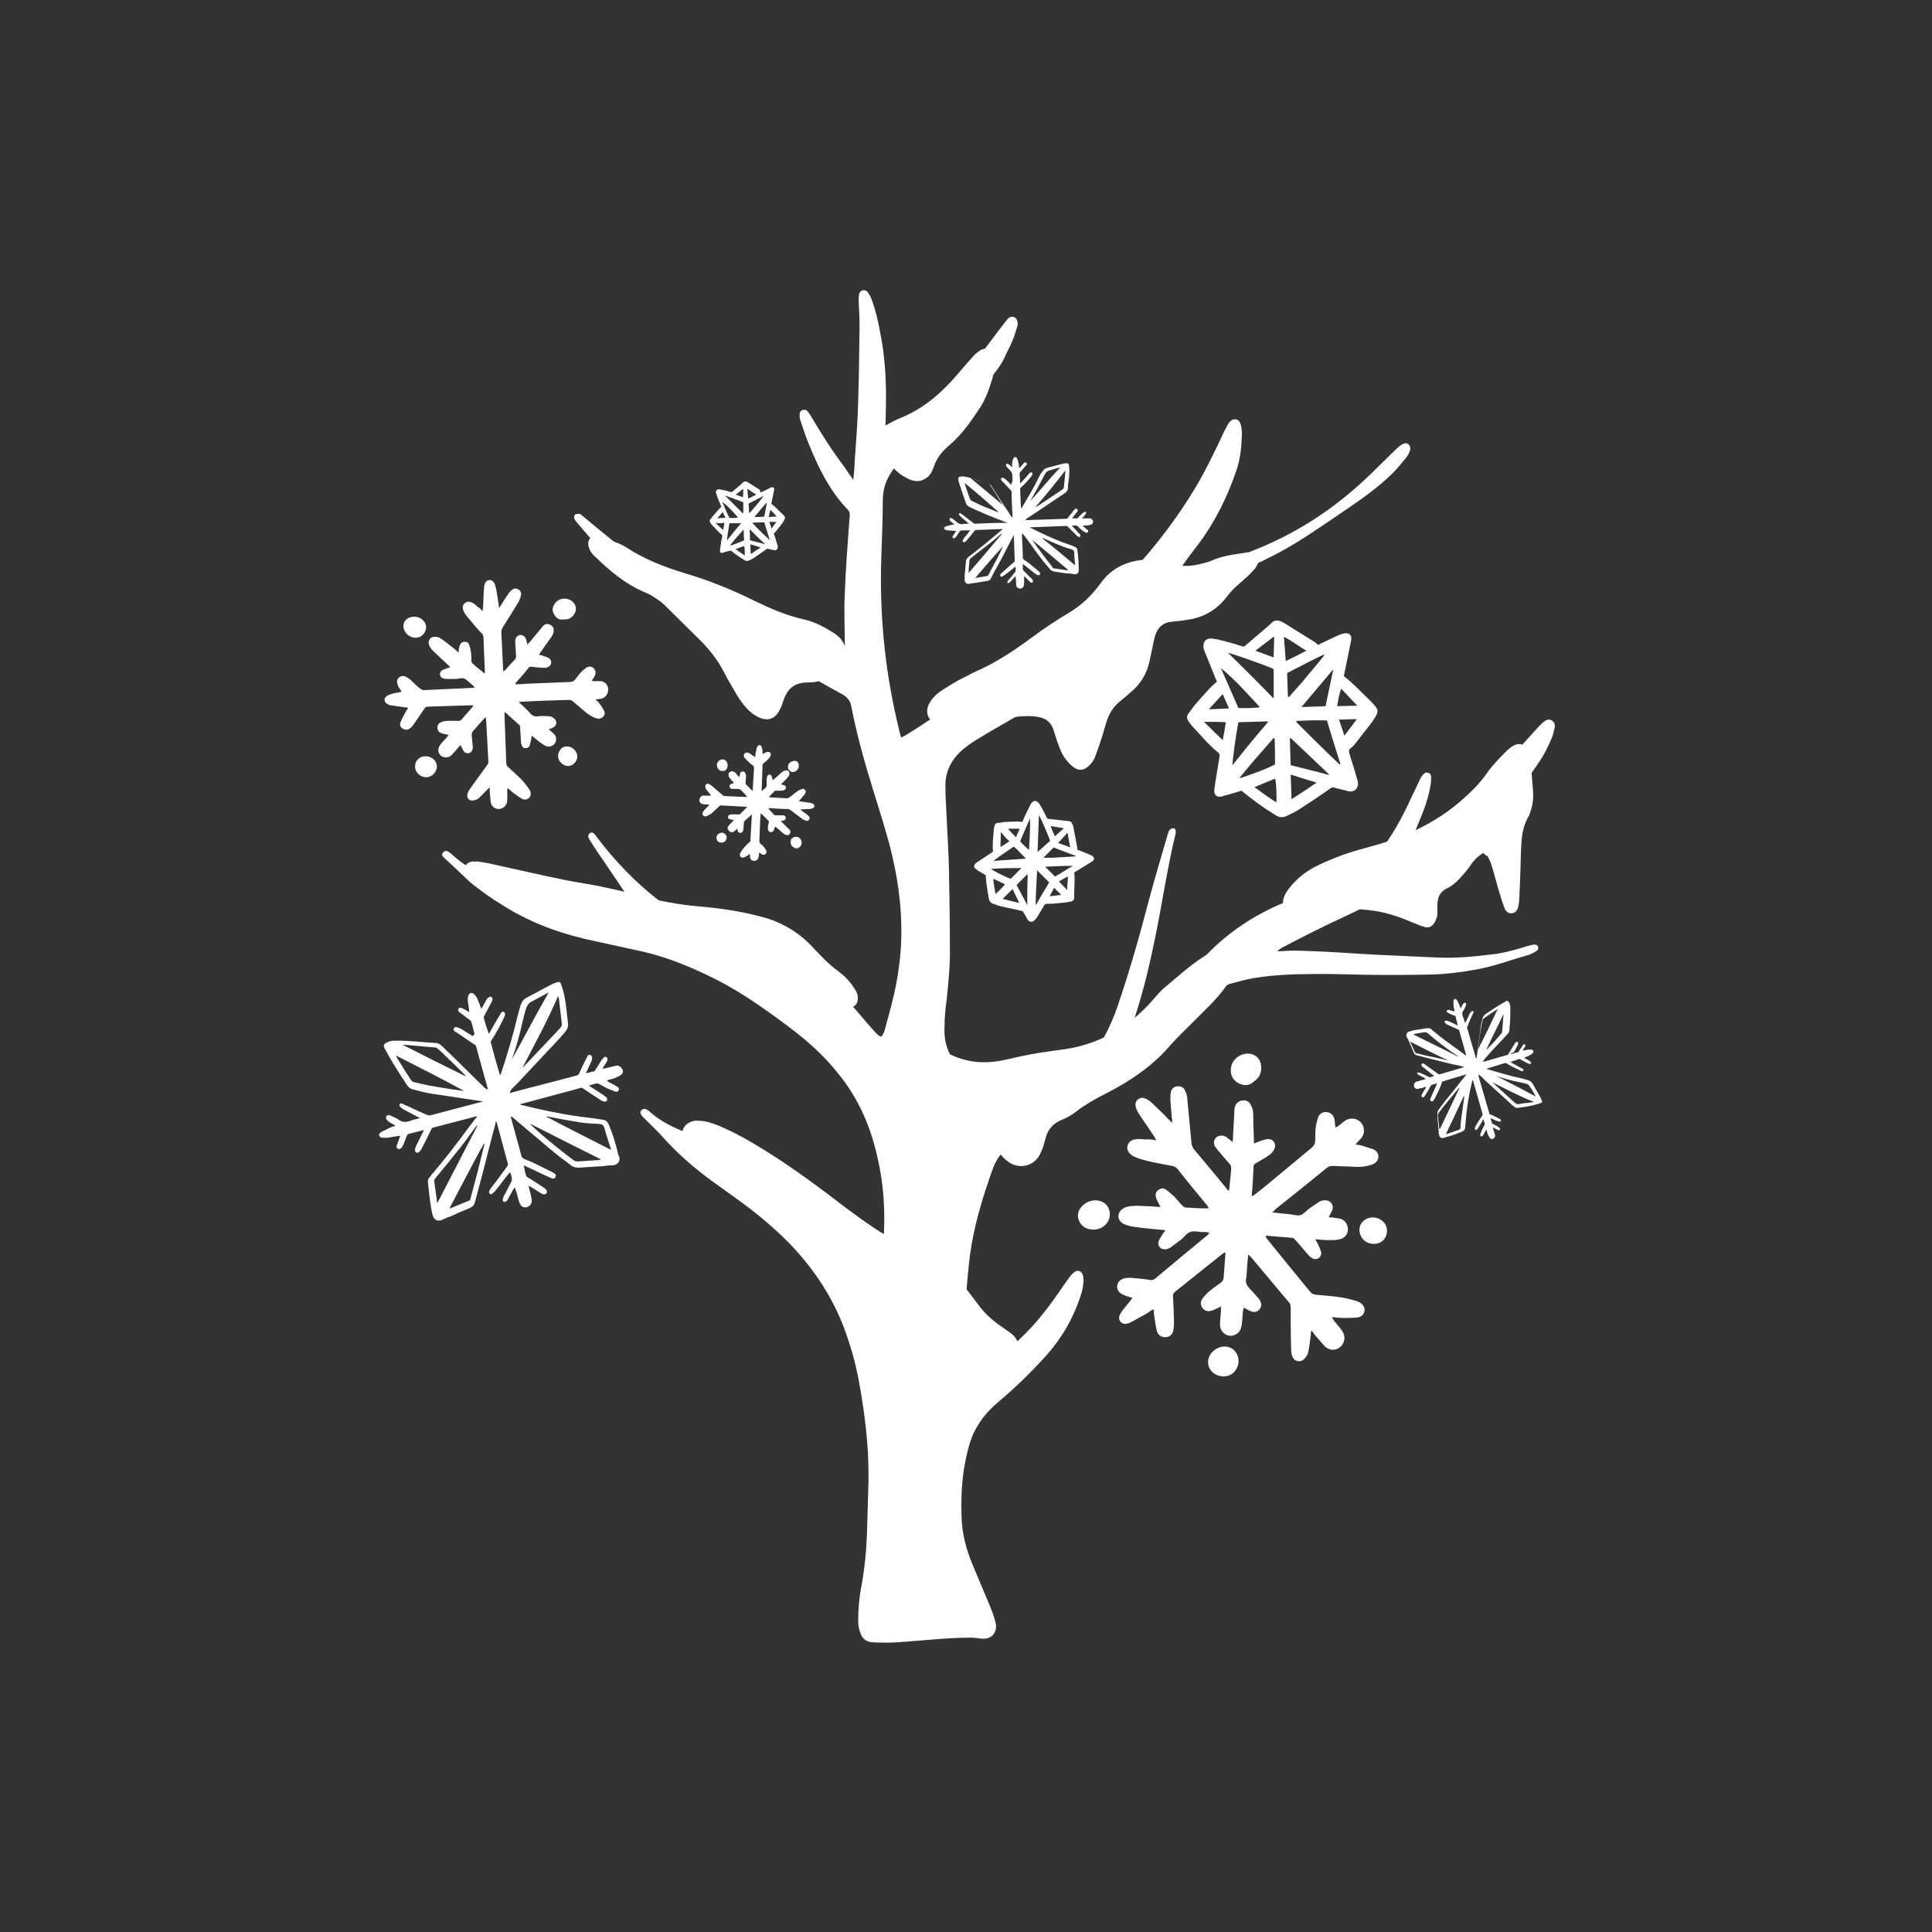 <?xml version="1.0" encoding="utf-8"?>
<!-- Generator: Adobe Illustrator 22.0.1, SVG Export Plug-In . SVG Version: 6.00 Build 0)  -->
<svg version="1.1" id="Calque_1" xmlns="http://www.w3.org/2000/svg" xmlns:xlink="http://www.w3.org/1999/xlink" x="0px" y="0px"
	 viewBox="0 0 432 432" style="enable-background:new 0 0 432 432;" xml:space="preserve">
<rect x="0" y="0" width="432" height="432" fill="#333333" stroke="none"/>
<style type="text/css">
	path {
    fill: #ffffff;
  }
</style>
<g>
	<g>
		<path class="st60" d="M226.4,107.6c0-0.6,0-1.1-0.1-1.7c0-0.1-0.1-0.2-0.1-0.3c-0.3-0.4-0.6-0.7-1-1.1c-0.1-0.1-0.2-0.2-0.2-0.3
			c-0.1-0.1-0.1-0.2,0-0.4c0.1-0.1,0.2-0.1,0.3-0.1c0.1,0.1,0.3,0.2,0.4,0.2c0.2,0.2,0.4,0.4,0.6,0.6c0-0.1,0-0.2,0-0.2
			c0-0.4,0-0.8,0.1-1.2c0-0.2,0.1-0.4,0.2-0.6c0.2-0.4,0.6-0.4,0.8,0c0.2,0.4,0.3,0.8,0.4,1.3c0,0.3,0.1,0.6,0.1,0.9
			c0.1-0.1,0.2-0.2,0.3-0.3c0.2-0.3,0.5-0.5,0.7-0.8c0.1-0.1,0.2-0.2,0.3-0.2c0.1-0.1,0.2,0,0.3,0.1c0.1,0.1,0.1,0.2,0.1,0.3
			c0,0.1-0.1,0.2-0.2,0.3c-0.4,0.5-0.9,1-1.3,1.5c-0.1,0.1-0.2,0.2-0.1,0.3c0,0.7,0.1,1.3,0.1,2c0,0,0,0.1,0,0.2
			c0.1-0.1,0.2-0.2,0.3-0.3c0.6-0.6,1.2-1.3,1.7-1.9c0.1-0.1,0.1-0.1,0.2-0.2c0.2-0.1,0.3-0.1,0.5,0c0.1,0.1,0.1,0.3,0,0.5
			c0,0.1-0.1,0.1-0.1,0.2c-0.7,0.9-1.5,1.8-2.4,2.6c-0.1,0.1-0.2,0.2-0.2,0.4c0.1,1.4,0.1,2.8,0.2,4.1c0,0.1,0,0.1,0,0.2
			c0.1-0.1,0.1-0.2,0.2-0.2c1.3-2.2,2.7-4.5,3.8-6.8c0.2-0.5,0.5-0.9,0.8-1.3c0.3-0.4,0.6-0.7,1.1-0.8c1.1-0.3,2.3-0.6,3.4-0.9
			c0.3-0.1,0.6-0.1,1-0.1c0.2,0,0.3,0.1,0.4,0.3c0.2,1.1,0.1,2.1,0,3.2c-0.1,0.7-0.2,1.3-0.2,2c0,0.4-0.2,0.8-0.6,1.1
			c-0.3,0.2-0.6,0.4-0.9,0.6c-2.1,1.4-4.3,2.9-6.4,4.3c-0.4,0.2-0.7,0.5-1.1,0.7c-0.2,0.1-0.4,0.3-0.5,0.5c0.1,0,0.2,0,0.3,0
			c2.9-0.1,5.9-0.2,8.8-0.3c0.2,0,0.3-0.1,0.4-0.2c0.4-0.6,0.9-1.1,1.3-1.7c0.1-0.1,0.2-0.2,0.3-0.3c0.1-0.1,0.2-0.1,0.4,0
			c0.1,0.1,0.2,0.2,0.2,0.3c0,0.1-0.1,0.3-0.2,0.4c-0.2,0.3-0.5,0.6-0.7,0.9c-0.1,0.2-0.2,0.3-0.4,0.5c0.4,0,0.8,0,1.2,0
			c0.1,0,0.2-0.1,0.2-0.2c0.3-0.3,0.6-0.6,0.9-0.9c0.1-0.1,0.3-0.2,0.4-0.3c0.1-0.1,0.3-0.1,0.4,0c0.1,0.1,0.1,0.3,0,0.4
			c-0.1,0.2-0.3,0.3-0.4,0.5c-0.1,0.2-0.3,0.3-0.5,0.5c0.2,0,0.3,0,0.3,0c0.5,0,1,0,1.5,0c0.4,0,0.8,0.5,0.7,0.9
			c0,0.2-0.2,0.4-0.4,0.5c-0.4,0.1-0.7,0.2-1.1,0.2c-0.3,0-0.5,0-0.8,0c0.2,0.2,0.3,0.4,0.5,0.5c0.2,0.2,0.4,0.4,0.6,0.5
			c0.1,0.1,0.2,0.2,0.1,0.4c-0.1,0.2-0.3,0.3-0.5,0.2c-0.3-0.2-0.6-0.3-0.8-0.5c-0.4-0.3-0.7-0.6-1-0.9c-0.1-0.1-0.2-0.2-0.4-0.2
			c-0.3,0-0.6,0-0.9,0c0.1,0.1,0.2,0.2,0.2,0.3c0.4,0.4,0.8,0.8,1.2,1.3c0.1,0.1,0.3,0.3,0.4,0.4c0.1,0.2,0.1,0.3,0,0.5
			c-0.1,0.1-0.3,0.1-0.4,0c-0.2-0.1-0.3-0.2-0.4-0.3c-0.6-0.6-1.3-1.3-1.9-1.9c-0.1-0.1-0.2-0.2-0.4-0.2c-2.6,0.1-5.2,0.2-7.9,0.3
			c-0.1,0-0.1,0-0.3,0c0.1,0.1,0.2,0.1,0.2,0.1c2.2,1.1,4.5,2.2,6.8,3.1c0.7,0.3,1.5,0.5,2.2,0.8c0.4,0.1,0.7,0.3,1,0.4
			c0.3,0.1,0.5,0.4,0.5,0.7c0.2,1.3,0.3,2.7,0.3,4.1c0,0.1,0,0.2,0,0.3c0.1,0.6-0.3,1-0.8,1c-0.3,0-0.5-0.1-0.8-0.1
			c-0.4-0.1-0.8-0.1-1.2-0.1c-0.9-0.1-1.8-0.3-2.7-0.4c-0.4-0.1-0.7-0.2-0.9-0.5c-0.5-0.6-1.1-1.3-1.6-1.9c-1-1.3-1.9-2.5-2.8-3.8
			c-0.5-0.7-1-1.4-1.6-2.1c-0.1-0.1-0.1-0.1-0.2-0.2c-0.1,0.1-0.1,0.2-0.1,0.3c0.1,1.4,0.1,2.8,0.2,4.2c0,0.3,0,0.6,0,0.9
			c0,0.2,0.1,0.3,0.2,0.4c1.1,0.7,2.1,1.6,3.2,2.5c0.1,0.1,0.2,0.2,0.4,0.4c0.1,0.2,0.1,0.3,0,0.5c-0.1,0.1-0.3,0.2-0.5,0.1
			c-0.2-0.1-0.3-0.2-0.5-0.3c-0.8-0.6-1.6-1.3-2.4-1.9c-0.1-0.1-0.2-0.1-0.4-0.3c0,0.2,0,0.4,0,0.6c0,0.3,0,0.6,0.1,0.8
			c0.1,0.2,0.4,0.4,0.6,0.6c0.4,0.4,0.8,0.9,1.3,1.3c0.1,0.1,0.2,0.2,0.2,0.3c0.1,0.2,0.1,0.4,0,0.5c-0.1,0.1-0.3,0.1-0.5,0
			c-0.1-0.1-0.2-0.2-0.3-0.3c-0.3-0.3-0.6-0.6-0.9-0.9c-0.1-0.1-0.1-0.1-0.2-0.2c0,0.2,0,0.3,0,0.4c0,0.4,0,0.8,0,1.3
			c0,0.2,0,0.3-0.1,0.5c-0.1,0.4-0.4,0.6-0.8,0.6c-0.3,0-0.7-0.2-0.8-0.5c-0.1-0.2-0.1-0.4-0.1-0.5c0-0.5,0-1-0.1-1.4
			c0-0.1,0-0.2,0-0.4c-0.1,0.1-0.2,0.1-0.2,0.2c-0.3,0.4-0.7,0.7-1,1.1c-0.1,0.1-0.2,0.2-0.3,0.2c-0.1,0.1-0.2,0.1-0.3,0
			c-0.1-0.1-0.1-0.2,0-0.3c0.1-0.2,0.2-0.4,0.4-0.5c0.4-0.5,0.8-1,1.2-1.5c0.2-0.2,0.2-0.4,0.2-0.6c0-0.2,0-0.4,0-0.7
			c-0.1,0.1-0.2,0.1-0.3,0.2c-0.7,0.6-1.4,1.1-2.2,1.7c-0.2,0.1-0.3,0.2-0.5,0.3c-0.1,0.1-0.3,0.1-0.4-0.1c-0.1-0.1-0.1-0.3,0-0.4
			c0.1-0.1,0.2-0.2,0.3-0.3c0.3-0.3,0.6-0.5,0.9-0.8c0.6-0.5,1.2-1.1,1.8-1.6c0.1-0.1,0.2-0.2,0.2-0.4c-0.1-1.8-0.1-3.6-0.2-5.4
			c0-0.1,0-0.1,0-0.3c-0.1,0.1-0.1,0.2-0.1,0.2c-0.4,0.7-0.7,1.4-1.1,2.1c-0.7,1.4-1.4,2.8-2.2,4.2c-0.6,1.1-1.2,2.1-1.7,3.2
			c-0.2,0.4-0.5,0.6-0.9,0.6c-0.8,0.1-1.6,0.3-2.4,0.4c-0.3,0-0.5,0.1-0.8,0.1c-0.2,0-0.4,0.1-0.6,0.1c-0.6,0.2-1.1-0.1-1.2-0.7
			c0-0.4,0-0.7,0-1.1c0.1-1.1,0.2-2.2,0.3-3.3c0-0.3,0.2-0.5,0.4-0.7c0.1-0.1,0.1-0.1,0.2-0.2c2.1-1.6,4.2-3.3,6.2-5
			c0.4-0.3,0.8-0.7,1.2-1c0.1-0.1,0.1-0.1,0.2-0.2c-0.1,0-0.2,0-0.3,0c-1.9,0.1-3.7,0.1-5.6,0.2c-0.2,0-0.3,0.1-0.4,0.2
			c-0.6,0.8-1.2,1.5-1.8,2.2c-0.1,0.1-0.2,0.2-0.3,0.3c-0.1,0.1-0.2,0-0.4,0c-0.1-0.1-0.2-0.2-0.1-0.4c0.1-0.2,0.1-0.3,0.2-0.4
			c0.4-0.5,0.8-1,1.2-1.5c0.1-0.1,0.2-0.2,0.3-0.3c-0.1,0-0.2,0-0.2,0c-0.6,0-1.2,0-1.8,0c-0.2,0-0.3,0.1-0.4,0.2
			c-0.2,0.3-0.4,0.6-0.6,0.9c-0.1,0.2-0.2,0.3-0.4,0.5c-0.2,0.2-0.3,0.2-0.5,0.1c-0.1-0.1-0.2-0.3,0-0.5c0.2-0.3,0.4-0.6,0.6-0.9
			c0-0.1,0.1-0.1,0.1-0.2c-0.1,0-0.2,0-0.3,0c-0.5,0-1-0.1-1.4-0.1c-0.2,0-0.4-0.1-0.6-0.1c-0.2-0.1-0.4-0.1-0.4-0.4
			c0-0.2,0.2-0.3,0.4-0.4c0.4-0.1,0.7-0.2,1.1-0.3c0.3-0.1,0.5-0.1,0.8-0.1c-0.1-0.1-0.1-0.1-0.2-0.2c-0.2-0.2-0.4-0.4-0.6-0.5
			c-0.1-0.1-0.1-0.1-0.2-0.2c-0.1-0.2-0.1-0.4,0-0.5c0.1-0.1,0.3-0.1,0.5,0c0.3,0.3,0.7,0.5,1,0.8c0.4,0.4,0.7,0.5,1.3,0.5
			c0.4-0.1,0.9-0.1,1.3-0.1c0,0,0.1,0,0.2,0c-0.1-0.1-0.2-0.2-0.3-0.2c-0.5-0.5-1.1-0.9-1.6-1.4c-0.1-0.1-0.2-0.2-0.3-0.3
			c-0.1-0.1-0.1-0.3,0-0.4c0.1-0.1,0.2-0.1,0.3,0c0.2,0.1,0.4,0.3,0.6,0.4c0.8,0.6,1.5,1.2,2.3,1.8c0.1,0.1,0.2,0.1,0.4,0.1
			c2.3-0.1,4.6-0.2,6.9-0.2c0.1,0,0.1,0,0.3,0c-0.1-0.1-0.2-0.1-0.3-0.1c-2-0.8-4-1.5-5.9-2.4c-0.8-0.3-1.6-0.7-2.4-1.1
			c-0.3-0.2-0.6-0.4-0.7-0.8c-0.6-1.6-1.1-3.1-1.6-4.7c-0.1-0.2-0.1-0.4-0.1-0.6c-0.1-0.3,0-0.6,0.4-0.6c0.4-0.1,0.7-0.1,1.1,0
			c0.7,0.1,1.3,0.3,2,0.5c1.1,0.3,2.1,0.7,3.1,1c0.3,0.1,0.6,0.3,0.8,0.6c0.3,0.4,0.6,0.9,0.9,1.4c1,1.5,1.9,3,2.9,4.4
			c0.2,0.3,0.3,0.5,0.5,0.8c0.1,0.2,0.2,0.3,0.4,0.4c0-0.1,0-0.2,0-0.2c-0.1-1.8-0.2-3.7-0.2-5.5c0-0.2-0.1-0.3-0.2-0.4
			c-0.6-0.6-1.2-1.3-1.8-1.9c-0.1-0.1-0.1-0.1-0.2-0.2c-0.2-0.2-0.2-0.4-0.1-0.6c0.1-0.1,0.3-0.1,0.6,0c0.2,0.1,0.3,0.3,0.5,0.4
			c0.3,0.3,0.6,0.6,0.9,0.9c0.1,0.1,0.1,0.1,0.2,0.2C226.3,107.6,226.4,107.6,226.4,107.6z M240.4,126.4c0-0.1,0-0.1,0-0.1
			c-0.1-0.9-0.2-1.8-0.2-2.7c0-0.5-0.3-0.7-0.7-0.8c-0.7-0.2-1.4-0.4-2.1-0.7c-1.3-0.5-2.7-1.1-4-1.7c-0.1,0-0.2-0.1-0.3-0.1
			c0,0,0,0,0,0.1C235.5,122.3,238,124.4,240.4,126.4z M231.6,113.3C231.7,113.3,231.7,113.3,231.6,113.3c0.1,0,0.1,0,0.2,0
			c1.7-1.1,3.4-2.3,5.1-3.4c0.2-0.2,0.5-0.3,0.7-0.5c0.2-0.1,0.3-0.3,0.3-0.6c0.1-1,0.2-2,0.3-3.1c0-0.1,0-0.3,0-0.5
			C236.1,108,233.9,110.6,231.6,113.3z M215.7,108c0,0.2,0.1,0.3,0.1,0.4c0.2,0.7,0.5,1.4,0.7,2.1c0.1,0.4,0.3,0.7,0.4,1.1
			c0.1,0.2,0.2,0.3,0.4,0.4c0.8,0.4,1.5,0.7,2.3,1.1c1.2,0.5,2.3,0.9,3.5,1.4c0,0,0.1,0,0.2,0C220.8,112.3,218.3,110.1,215.7,108z
			 M230.9,120.8C230.9,120.8,230.9,120.8,230.9,120.8c0,0.1,0,0.2,0.1,0.2c1,1.5,2.2,3,3.3,4.5c0.3,0.4,0.7,0.8,1,1.3
			c0.1,0.2,0.3,0.3,0.5,0.3c0.9,0.1,1.8,0.3,2.7,0.4c0.1,0,0.2,0,0.3,0c0,0,0,0,0-0.1C236.2,125.2,233.6,123,230.9,120.8z
			 M216.6,128.1c2.5-2.9,5-5.8,7.5-8.8c-0.1,0-0.2,0.1-0.3,0.1c-0.8,0.7-1.7,1.5-2.6,2.2c-1.4,1.1-2.8,2.1-4.1,3.2
			c-0.1,0.1-0.3,0.2-0.3,0.4c-0.1,0.8-0.2,1.7-0.2,2.5C216.6,127.9,216.6,128,216.6,128.1z M218.1,129.2c0.1,0,0.2,0,0.2,0
			c0.8-0.1,1.6-0.3,2.4-0.4c0.2,0,0.2-0.1,0.3-0.2c0.6-1.1,1.1-2.2,1.7-3.2c0.6-1.1,1.1-2.2,1.6-3.3c0,0,0-0.1,0.1-0.1c0,0,0,0,0,0
			C222.3,124.3,220.2,126.7,218.1,129.2z M230.4,112C230.4,112,230.5,112,230.4,112c2.3-2.5,4.4-5.1,6.7-7.5
			c-0.9,0.2-1.7,0.5-2.5,0.7c-0.4,0.1-0.7,0.4-0.9,0.7c-0.3,0.6-0.6,1.1-0.9,1.7c-0.7,1.4-1.5,2.8-2.3,4.2
			C230.5,111.8,230.5,111.9,230.4,112z M216.9,106.8C216.9,106.9,216.8,106.9,216.9,106.8c2.4,2,4.8,4,7.2,6c0-0.2-0.1-0.3-0.2-0.4
			c-0.6-1-1.2-1.9-1.8-2.9c-0.2-0.3-0.5-0.7-0.7-1c-0.1-0.2-0.3-0.3-0.5-0.4c-1.3-0.4-2.5-0.8-3.8-1.2
			C217,106.9,216.9,106.9,216.9,106.8z"/>
		<path class="st60" d="M337.8,235.7c0.5-0.1,1-0.3,1.6-0.4c0.1,0,0.2-0.1,0.2-0.2c0.3-0.4,0.5-0.8,0.8-1.2c0.1-0.1,0.1-0.2,0.2-0.3
			c0.1-0.1,0.2-0.1,0.3-0.1c0.1,0.1,0.2,0.2,0.2,0.3c0,0.1-0.1,0.3-0.2,0.4c-0.1,0.2-0.3,0.4-0.4,0.7c0.1,0,0.2,0,0.2,0
			c0.4-0.1,0.8-0.2,1.2-0.2c0.2,0,0.4,0,0.6,0c0.4,0.1,0.5,0.5,0.2,0.8c-0.3,0.3-0.7,0.5-1.1,0.7c-0.3,0.1-0.5,0.2-0.8,0.3
			c0.1,0.1,0.2,0.1,0.3,0.2c0.3,0.2,0.6,0.3,0.9,0.5c0.1,0.1,0.2,0.2,0.3,0.3c0.1,0.1,0.1,0.2,0,0.3c-0.1,0.1-0.2,0.2-0.3,0.1
			c-0.1,0-0.2-0.1-0.3-0.1c-0.6-0.3-1.2-0.6-1.7-0.9c-0.1-0.1-0.2-0.1-0.3-0.1c-0.6,0.2-1.2,0.4-1.8,0.6c0,0-0.1,0-0.1,0.1
			c0.1,0.1,0.2,0.1,0.3,0.2c0.7,0.4,1.5,0.8,2.2,1.2c0.1,0,0.1,0.1,0.2,0.1c0.2,0.1,0.2,0.3,0.1,0.4c-0.1,0.1-0.2,0.2-0.4,0.1
			c-0.1,0-0.1-0.1-0.2-0.1c-1.1-0.5-2.1-1-3.1-1.6c-0.1-0.1-0.3-0.1-0.4-0.1c-1.3,0.4-2.6,0.8-3.9,1.2c-0.1,0-0.1,0-0.2,0.1
			c0.1,0,0.2,0.1,0.3,0.1c2.5,0.7,4.9,1.5,7.4,2c0.5,0.1,1,0.3,1.5,0.4c0.5,0.1,0.8,0.4,1.1,0.8c0.6,1,1.1,2,1.7,3
			c0.2,0.3,0.2,0.6,0.4,0.9c0.1,0.2,0,0.3-0.2,0.4c-1,0.4-2,0.6-3,0.8c-0.6,0.1-1.3,0.2-2,0.3c-0.4,0.1-0.8,0-1.1-0.3
			c-0.3-0.2-0.6-0.5-0.8-0.7c-1.9-1.7-3.7-3.4-5.6-5.1c-0.3-0.3-0.6-0.6-0.9-0.9c-0.2-0.2-0.4-0.3-0.6-0.4c0,0.1,0,0.2,0,0.3
			c0.8,2.8,1.6,5.5,2.4,8.3c0,0.2,0.1,0.3,0.3,0.3c0.6,0.3,1.3,0.6,1.9,0.9c0.1,0.1,0.2,0.1,0.3,0.2c0.1,0.1,0.2,0.2,0.1,0.3
			c0,0.1-0.2,0.2-0.3,0.2c-0.1,0-0.3,0-0.4-0.1c-0.4-0.1-0.7-0.3-1-0.4c-0.2-0.1-0.4-0.2-0.6-0.3c0.1,0.4,0.2,0.8,0.3,1.1
			c0,0.1,0.1,0.1,0.2,0.2c0.4,0.2,0.7,0.4,1.1,0.6c0.1,0.1,0.3,0.2,0.4,0.3c0.1,0.1,0.2,0.2,0.1,0.4c-0.1,0.1-0.2,0.2-0.4,0.1
			c-0.2-0.1-0.4-0.2-0.6-0.3c-0.2-0.1-0.3-0.2-0.6-0.3c0,0.2,0,0.2,0.1,0.3c0.1,0.5,0.3,0.9,0.4,1.4c0.1,0.4-0.3,0.9-0.7,0.9
			c-0.2,0-0.4-0.1-0.5-0.3c-0.2-0.3-0.4-0.6-0.5-1c-0.1-0.2-0.1-0.5-0.2-0.8c-0.2,0.2-0.3,0.4-0.4,0.6c-0.1,0.2-0.2,0.4-0.4,0.7
			c-0.1,0.1-0.2,0.2-0.3,0.2c-0.2,0-0.4-0.2-0.3-0.4c0.1-0.3,0.2-0.6,0.3-0.9c0.2-0.4,0.4-0.8,0.6-1.2c0.1-0.1,0.1-0.3,0.1-0.4
			c-0.1-0.3-0.2-0.5-0.3-0.9c-0.1,0.1-0.2,0.2-0.2,0.3c-0.3,0.5-0.6,1-0.9,1.5c-0.1,0.2-0.2,0.3-0.3,0.4c-0.1,0.2-0.3,0.2-0.4,0.1
			c-0.1-0.1-0.2-0.2-0.1-0.4c0-0.2,0.1-0.3,0.2-0.5c0.5-0.8,0.9-1.5,1.4-2.2c0.1-0.1,0.1-0.2,0.1-0.4c-0.7-2.5-1.4-5-2.1-7.4
			c0-0.1-0.1-0.1-0.1-0.2c0,0.1-0.1,0.2-0.1,0.2c-0.6,2.4-1,4.8-1.3,7.2c-0.1,0.8-0.1,1.5-0.2,2.3c0,0.4-0.1,0.7-0.1,1.1
			c-0.1,0.3-0.2,0.5-0.6,0.7c-1.2,0.5-2.5,1-3.8,1.3c-0.1,0-0.2,0.1-0.3,0.1c-0.5,0.2-1,0-1.1-0.6c-0.1-0.2-0.1-0.5-0.1-0.8
			c0-0.4-0.1-0.8-0.1-1.2c-0.1-0.9-0.2-1.8-0.2-2.7c0-0.4,0.1-0.7,0.3-1c0.5-0.7,1-1.3,1.5-2c1-1.2,2-2.4,2.9-3.6
			c0.5-0.7,1.1-1.3,1.6-2c0.1-0.1,0.1-0.1,0.2-0.2c-0.1-0.1-0.2,0-0.3,0c-1.3,0.4-2.6,0.8-4,1.2c-0.3,0.1-0.6,0.2-0.9,0.3
			c-0.2,0-0.3,0.1-0.3,0.3c-0.4,1.2-1,2.4-1.6,3.6c-0.1,0.1-0.2,0.3-0.3,0.4c-0.1,0.2-0.3,0.2-0.5,0.1c-0.2-0.1-0.2-0.2-0.2-0.4
			c0.1-0.2,0.1-0.3,0.2-0.5c0.4-0.9,0.8-1.8,1.2-2.7c0-0.1,0.1-0.2,0.2-0.4c-0.2,0.1-0.4,0.1-0.6,0.2c-0.3,0.1-0.6,0.1-0.8,0.3
			c-0.2,0.2-0.3,0.5-0.4,0.7c-0.3,0.5-0.6,1-0.9,1.5c-0.1,0.1-0.1,0.2-0.2,0.3c-0.2,0.2-0.3,0.2-0.5,0.1c-0.2-0.1-0.2-0.3-0.1-0.5
			c0.1-0.1,0.1-0.3,0.2-0.4c0.2-0.4,0.4-0.7,0.7-1.1c0-0.1,0.1-0.2,0.1-0.3c-0.1,0-0.2,0.1-0.3,0.1c-0.4,0.1-0.8,0.2-1.2,0.3
			c-0.2,0-0.3,0.1-0.5,0.1c-0.4,0-0.7-0.3-0.7-0.6c-0.1-0.3,0-0.7,0.3-0.9c0.1-0.1,0.3-0.2,0.5-0.2c0.4-0.1,0.9-0.3,1.4-0.4
			c0.1,0,0.2-0.1,0.4-0.1c-0.1-0.1-0.2-0.1-0.2-0.2c-0.4-0.2-0.9-0.5-1.3-0.7c-0.1-0.1-0.2-0.1-0.3-0.2c-0.1-0.1-0.1-0.2-0.1-0.3
			c0.1-0.1,0.2-0.1,0.3-0.1c0.2,0.1,0.4,0.1,0.6,0.2c0.6,0.3,1.1,0.5,1.7,0.8c0.2,0.1,0.4,0.1,0.6,0c0.2-0.1,0.4-0.1,0.6-0.2
			c-0.1-0.1-0.2-0.2-0.3-0.2c-0.7-0.6-1.4-1.1-2.1-1.7c-0.2-0.1-0.3-0.3-0.4-0.4c-0.1-0.1-0.1-0.2,0-0.4c0.1-0.1,0.2-0.1,0.4-0.1
			c0.1,0.1,0.2,0.1,0.3,0.2c0.3,0.2,0.6,0.5,1,0.7c0.6,0.5,1.3,0.9,1.9,1.4c0.1,0.1,0.3,0.1,0.5,0.1c1.7-0.5,3.4-1,5.1-1.5
			c0.1,0,0.1,0,0.3-0.1c-0.1,0-0.2-0.1-0.3-0.1c-0.7-0.2-1.5-0.4-2.2-0.5c-1.5-0.4-3-0.7-4.5-1.1c-1.2-0.3-2.3-0.6-3.5-0.9
			c-0.4-0.1-0.7-0.3-0.8-0.7c-0.3-0.7-0.6-1.4-0.9-2.1c-0.1-0.2-0.2-0.5-0.3-0.7c-0.1-0.2-0.2-0.4-0.3-0.5c-0.3-0.5-0.1-1.1,0.4-1.3
			c0.3-0.1,0.7-0.2,1-0.3c1.1-0.2,2.1-0.3,3.2-0.5c0.3,0,0.5,0,0.8,0.2c0.1,0.1,0.2,0.1,0.2,0.2c2,1.7,4.1,3.2,6.2,4.7
			c0.4,0.3,0.8,0.6,1.2,0.9c0.1,0,0.1,0.1,0.2,0.2c0-0.1,0-0.2,0-0.3c-0.5-1.8-1-3.5-1.5-5.3c0-0.2-0.1-0.3-0.3-0.3
			c-0.9-0.4-1.7-0.8-2.6-1.2c-0.1-0.1-0.2-0.2-0.3-0.3c-0.1-0.1-0.1-0.2-0.1-0.3c0.1-0.1,0.2-0.2,0.3-0.2c0.2,0,0.3,0.1,0.5,0.1
			c0.6,0.3,1.2,0.5,1.7,0.8c0.1,0.1,0.2,0.1,0.4,0.2c0-0.1,0-0.2,0-0.2c-0.1-0.6-0.3-1.1-0.4-1.7c0-0.2-0.1-0.3-0.3-0.3
			c-0.3-0.1-0.7-0.3-1-0.4c-0.2-0.1-0.4-0.2-0.5-0.3c-0.2-0.1-0.3-0.3-0.2-0.4c0.1-0.1,0.2-0.2,0.4-0.2c0.3,0.1,0.7,0.2,1,0.3
			c0.1,0,0.2,0,0.3,0.1c0-0.1,0-0.2,0-0.3c-0.1-0.5-0.2-0.9-0.2-1.4c0-0.2,0-0.4,0-0.6c0-0.2,0-0.4,0.3-0.5c0.2-0.1,0.4,0.1,0.5,0.3
			c0.2,0.3,0.4,0.7,0.5,1c0.1,0.2,0.2,0.5,0.3,0.8c0.1-0.1,0.1-0.1,0.1-0.2c0.1-0.2,0.2-0.5,0.4-0.7c0-0.1,0.1-0.1,0.1-0.2
			c0.1-0.2,0.3-0.2,0.5-0.1c0.2,0.1,0.2,0.2,0.1,0.5c-0.2,0.4-0.3,0.8-0.6,1.2c-0.3,0.4-0.3,0.8-0.1,1.3c0.2,0.4,0.3,0.8,0.4,1.2
			c0,0,0,0.1,0.1,0.2c0.1-0.1,0.1-0.2,0.2-0.3c0.3-0.6,0.6-1.2,0.9-1.9c0.1-0.1,0.2-0.2,0.3-0.3c0.1-0.1,0.2-0.2,0.4-0.1
			c0.1,0.1,0.1,0.2,0.1,0.3c-0.1,0.2-0.2,0.4-0.3,0.6c-0.4,0.9-0.8,1.7-1.1,2.6c-0.1,0.1-0.1,0.3,0,0.4c0.6,2.2,1.3,4.4,1.9,6.5
			c0,0.1,0,0.1,0.1,0.2c0-0.1,0.1-0.2,0.1-0.3c0.3-2.1,0.5-4.1,0.8-6.2c0.1-0.9,0.3-1.7,0.5-2.5c0.1-0.4,0.3-0.6,0.6-0.9
			c1.3-0.9,2.7-1.8,4.1-2.6c0.2-0.1,0.3-0.2,0.5-0.3c0.3-0.2,0.5-0.1,0.7,0.2c0.2,0.3,0.3,0.7,0.3,1c0,0.7,0,1.3,0,2
			c0,1.1-0.1,2.1-0.2,3.2c0,0.3-0.1,0.6-0.4,0.9c-0.4,0.4-0.7,0.8-1.1,1.2c-1.2,1.3-2.4,2.5-3.5,3.8c-0.2,0.2-0.4,0.4-0.6,0.7
			c-0.1,0.1-0.2,0.3-0.3,0.5c0.1,0,0.2,0,0.2,0c1.7-0.5,3.5-1,5.2-1.5c0.2,0,0.3-0.1,0.3-0.3c0.5-0.7,0.9-1.5,1.4-2.2
			c0-0.1,0.1-0.1,0.1-0.2c0.2-0.3,0.4-0.3,0.5-0.2c0.2,0.1,0.2,0.3,0.1,0.6c-0.1,0.2-0.2,0.4-0.3,0.6c-0.2,0.4-0.4,0.7-0.6,1.1
			C337.9,235.5,337.8,235.5,337.8,235.7C337.8,235.6,337.8,235.7,337.8,235.7z M323.3,253.6c0.1,0,0.1,0,0.1,0
			c0.9-0.3,1.7-0.6,2.6-0.9c0.5-0.1,0.6-0.4,0.6-0.9c0-0.7,0.1-1.5,0.2-2.2c0.2-1.4,0.4-2.8,0.6-4.2c0-0.1,0-0.2,0-0.3
			c0,0,0,0-0.1,0C326,247.9,324.7,250.7,323.3,253.6z M333.7,242C333.7,242.1,333.7,242.1,333.7,242c0,0.1,0,0.1,0.1,0.1
			c1.5,1.4,3,2.7,4.5,4.1c0.2,0.2,0.4,0.4,0.6,0.5c0.2,0.2,0.4,0.2,0.6,0.2c1-0.2,2-0.3,3-0.4c0.1,0,0.3-0.1,0.5-0.1
			C339.7,245.1,336.7,243.5,333.7,242z M334.9,225.6c-0.1,0.1-0.2,0.1-0.3,0.2c-0.6,0.4-1.2,0.8-1.8,1.2c-0.3,0.2-0.6,0.4-1,0.7
			c-0.2,0.1-0.3,0.3-0.3,0.5c-0.2,0.8-0.3,1.6-0.5,2.5c-0.2,1.2-0.3,2.5-0.5,3.7c0,0,0,0.1,0,0.2
			C332.1,231.5,333.5,228.6,334.9,225.6z M326.4,243.2C326.4,243.1,326.4,243.1,326.4,243.2c-0.1,0-0.1,0.1-0.2,0.1
			c-1.2,1.4-2.3,2.8-3.5,4.2c-0.3,0.4-0.6,0.9-1,1.3c-0.1,0.2-0.2,0.4-0.2,0.6c0.1,0.9,0.2,1.8,0.3,2.7c0,0.1,0,0.2,0.1,0.3
			c0,0,0,0,0.1,0C323.5,249.3,324.9,246.2,326.4,243.2z M316,231.3c3.4,1.7,6.8,3.3,10.1,5c0-0.1-0.1-0.2-0.2-0.2
			c-0.9-0.6-1.8-1.2-2.7-1.9c-1.4-1-2.7-2.1-4-3.2c-0.1-0.1-0.3-0.2-0.5-0.2c-0.8,0.1-1.6,0.2-2.5,0.4
			C316.2,231.3,316.1,231.3,316,231.3z M315.3,232.9c0,0.1,0,0.2,0.1,0.2c0.3,0.7,0.7,1.5,1,2.2c0.1,0.1,0.2,0.2,0.3,0.2
			c1.2,0.3,2.3,0.6,3.5,0.8c1.2,0.3,2.4,0.5,3.5,0.8c0,0,0.1,0,0.1,0c0,0,0,0,0,0C321,235.8,318.2,234.4,315.3,232.9z M334.6,240.6
			C334.6,240.6,334.6,240.6,334.6,240.6c2.9,1.5,5.9,3,8.8,4.6c-0.4-0.8-0.8-1.5-1.3-2.2c-0.2-0.4-0.5-0.6-0.9-0.7
			c-0.6-0.1-1.2-0.3-1.8-0.4c-1.5-0.3-3-0.7-4.5-1.2C334.8,240.6,334.7,240.6,334.6,240.6z M336.3,226.5
			C336.3,226.5,336.3,226.4,336.3,226.5c-1.3,2.8-2.7,5.5-4,8.3c0.1-0.1,0.2-0.2,0.3-0.3c0.8-0.8,1.6-1.6,2.3-2.5
			c0.3-0.3,0.5-0.6,0.8-0.9c0.2-0.2,0.2-0.4,0.2-0.6c0.1-1.3,0.2-2.6,0.3-3.9C336.3,226.6,336.3,226.5,336.3,226.5z"/>
		<path class="st60" d="M106.1,231.2c-0.2-0.9-0.5-1.8-0.7-2.7c0-0.1-0.2-0.3-0.3-0.4c-0.7-0.5-1.4-1-2-1.5
			c-0.2-0.1-0.3-0.3-0.5-0.4c-0.2-0.2-0.2-0.4-0.1-0.6c0.1-0.2,0.3-0.3,0.5-0.3c0.2,0.1,0.5,0.2,0.7,0.3c0.4,0.2,0.8,0.5,1.2,0.7
			c0-0.2,0-0.3,0-0.4c-0.1-0.7-0.2-1.4-0.3-2.1c0-0.4,0-0.8,0.1-1.1c0.2-0.7,0.8-0.9,1.3-0.4c0.6,0.5,0.8,1.2,1.1,1.9
			c0.2,0.4,0.3,0.9,0.5,1.4c0.1-0.2,0.2-0.4,0.3-0.5c0.3-0.5,0.6-1.1,0.9-1.6c0.1-0.2,0.3-0.4,0.5-0.5c0.2-0.2,0.4-0.2,0.6,0
			c0.2,0.1,0.3,0.3,0.2,0.5c0,0.2-0.1,0.4-0.2,0.6c-0.5,1-1.1,2-1.6,3c-0.1,0.2-0.2,0.4-0.1,0.6c0.3,1.1,0.6,2.1,1,3.2
			c0,0.1,0.1,0.1,0.1,0.3c0.1-0.2,0.2-0.4,0.3-0.5c0.7-1.3,1.4-2.5,2.2-3.8c0.1-0.1,0.1-0.2,0.2-0.4c0.2-0.3,0.5-0.4,0.7-0.2
			c0.2,0.1,0.3,0.4,0.2,0.7c0,0.1-0.1,0.2-0.1,0.3c-0.8,1.8-1.8,3.6-2.9,5.3c-0.2,0.2-0.2,0.5-0.1,0.7c0.6,2.3,1.2,4.5,1.9,6.8
			c0,0.1,0.1,0.2,0.1,0.4c0.1-0.2,0.1-0.3,0.2-0.4c1.4-4.2,2.7-8.5,3.7-12.8c0.2-0.8,0.5-1.7,0.7-2.5c0.3-0.8,0.7-1.4,1.5-1.8
			c1.8-0.9,3.5-1.9,5.3-2.8c0.5-0.3,1-0.4,1.5-0.6c0.3-0.1,0.6,0,0.7,0.4c0.7,1.7,1,3.5,1.2,5.3c0.1,1.1,0.3,2.3,0.4,3.4
			c0.1,0.8-0.1,1.4-0.6,2c-0.4,0.5-0.8,0.9-1.2,1.4c-3,3.2-6,6.4-9,9.6c-0.5,0.5-1,1.1-1.6,1.6c-0.3,0.3-0.5,0.6-0.6,1.1
			c0.2,0,0.3,0,0.4-0.1c4.8-1.3,9.7-2.5,14.5-3.8c0.3-0.1,0.5-0.2,0.6-0.5c0.5-1.1,1-2.2,1.6-3.3c0.1-0.2,0.2-0.4,0.3-0.6
			c0.1-0.2,0.3-0.3,0.6-0.2c0.2,0.1,0.4,0.3,0.4,0.5c0,0.2,0,0.5-0.1,0.7c-0.2,0.6-0.5,1.2-0.8,1.8c-0.1,0.3-0.3,0.6-0.5,1.1
			c0.7-0.2,1.3-0.3,1.9-0.5c0.1,0,0.2-0.2,0.3-0.4c0.4-0.6,0.8-1.2,1.2-1.9c0.2-0.3,0.4-0.5,0.6-0.7c0.2-0.2,0.4-0.3,0.6-0.1
			c0.2,0.1,0.3,0.4,0.2,0.7c-0.1,0.3-0.3,0.6-0.5,0.9c-0.2,0.3-0.4,0.6-0.6,1c0.3-0.1,0.4-0.1,0.6-0.1c0.8-0.2,1.6-0.4,2.4-0.6
			c0.7-0.2,1.5,0.5,1.6,1.2c0,0.4-0.2,0.7-0.5,0.9c-0.5,0.3-1.1,0.6-1.7,0.8c-0.4,0.1-0.9,0.2-1.4,0.4c0.4,0.4,0.7,0.5,1.1,0.7
			c0.4,0.2,0.8,0.4,1.2,0.7c0.2,0.1,0.4,0.3,0.4,0.5c0,0.4-0.3,0.7-0.8,0.6c-0.5-0.2-1-0.4-1.5-0.6c-0.7-0.3-1.4-0.7-2.1-1.1
			c-0.2-0.1-0.5-0.2-0.8-0.1c-0.5,0.1-0.9,0.3-1.5,0.4c0.2,0.2,0.3,0.3,0.5,0.4c0.8,0.5,1.7,1.1,2.5,1.6c0.3,0.2,0.5,0.4,0.8,0.6
			c0.3,0.2,0.3,0.5,0.2,0.8c-0.1,0.2-0.4,0.3-0.7,0.2c-0.3-0.1-0.6-0.2-0.8-0.4c-1.3-0.8-2.6-1.7-3.8-2.5c-0.2-0.2-0.4-0.2-0.7-0.1
			c-4.3,1.2-8.6,2.3-13,3.5c-0.1,0-0.2,0.1-0.4,0.2c0.2,0.1,0.3,0.1,0.4,0.1c4.1,1,8.2,1.9,12.4,2.5c1.3,0.2,2.6,0.3,3.9,0.5
			c0.6,0.1,1.3,0.2,1.9,0.3c0.6,0.1,0.9,0.4,1.2,1c0.9,2.1,1.6,4.4,2.1,6.6c0,0.2,0.1,0.4,0.2,0.5c0.4,0.9-0.1,1.8-1,2
			c-0.4,0.1-0.9,0.1-1.3,0.1c-0.7,0.1-1.4,0.2-2.1,0.2c-1.5,0.1-3.1,0.2-4.6,0.3c-0.6,0-1.2-0.1-1.7-0.5c-1.1-0.9-2.3-1.7-3.4-2.6
			c-2.1-1.7-4.1-3.5-6.2-5.2c-1.1-1-2.3-1.9-3.4-2.9c-0.1-0.1-0.3-0.2-0.4-0.3c-0.1,0.2,0,0.4,0,0.5c0.6,2.3,1.3,4.6,1.9,6.9
			c0.1,0.5,0.3,1,0.4,1.5c0.1,0.3,0.2,0.4,0.5,0.6c2.1,0.8,4.2,1.9,6.2,2.9c0.3,0.1,0.5,0.3,0.7,0.4c0.3,0.2,0.4,0.5,0.2,0.8
			c-0.1,0.3-0.4,0.4-0.8,0.3c-0.3-0.1-0.6-0.3-0.9-0.4c-1.6-0.7-3.1-1.5-4.7-2.2c-0.2-0.1-0.4-0.2-0.7-0.3c0.1,0.4,0.2,0.7,0.2,1
			c0.1,0.5,0.2,1,0.4,1.4c0.3,0.4,0.8,0.5,1.2,0.8c0.9,0.6,1.7,1.1,2.6,1.7c0.2,0.1,0.3,0.2,0.5,0.4c0.3,0.3,0.4,0.6,0.2,0.9
			c-0.2,0.3-0.5,0.3-0.9,0.2c-0.2-0.1-0.4-0.2-0.7-0.4c-0.6-0.4-1.3-0.8-1.9-1.2c-0.1-0.1-0.3-0.1-0.5-0.3c0.1,0.3,0.1,0.4,0.1,0.6
			c0.2,0.7,0.4,1.4,0.5,2.1c0.1,0.3,0.1,0.6,0.1,0.8c0,0.6-0.5,1.1-1,1.3c-0.6,0.2-1.2,0-1.5-0.5c-0.2-0.3-0.3-0.6-0.4-0.9
			c-0.2-0.8-0.4-1.6-0.7-2.4c-0.1-0.2-0.1-0.4-0.2-0.6c-0.1,0.2-0.2,0.3-0.3,0.4c-0.4,0.7-0.8,1.5-1.2,2.2c-0.1,0.2-0.2,0.4-0.4,0.5
			c-0.2,0.2-0.4,0.2-0.6,0.1c-0.2-0.1-0.2-0.3-0.2-0.5c0.1-0.4,0.2-0.7,0.4-1c0.5-1,1-1.9,1.5-2.9c0.2-0.4,0.2-0.7,0.1-1.1
			c-0.1-0.3-0.2-0.7-0.3-1.1c-0.2,0.2-0.3,0.3-0.4,0.4c-1,1.2-1.9,2.5-2.9,3.7c-0.2,0.3-0.5,0.5-0.7,0.7c-0.2,0.2-0.4,0.2-0.6,0
			c-0.2-0.2-0.2-0.4-0.1-0.6c0.1-0.2,0.2-0.4,0.3-0.5c0.4-0.6,0.8-1.1,1.3-1.7c0.8-1.1,1.6-2.2,2.4-3.3c0.2-0.3,0.2-0.5,0.1-0.8
			c-0.8-3-1.6-5.9-2.4-8.9c0-0.1-0.1-0.2-0.2-0.4c-0.1,0.2-0.1,0.3-0.1,0.5c-0.3,1.3-0.7,2.5-1,3.8c-0.7,2.6-1.3,5.2-2,7.8
			c-0.5,2-1.1,4-1.6,6c-0.2,0.7-0.6,1.1-1.3,1.4c-1.3,0.5-2.5,1-3.7,1.6c-0.4,0.2-0.9,0.3-1.3,0.5c-0.3,0.1-0.6,0.3-0.9,0.4
			c-0.9,0.5-1.9,0.2-2.2-0.8c-0.2-0.6-0.3-1.2-0.4-1.8c-0.3-1.8-0.5-3.7-0.7-5.6c-0.1-0.5,0-0.9,0.4-1.3c0.1-0.1,0.2-0.3,0.3-0.4
			c2.9-3.4,5.7-7,8.4-10.7c0.5-0.7,1.1-1.4,1.6-2.1c0.1-0.1,0.2-0.2,0.3-0.4c-0.2,0-0.3,0-0.5,0.1c-3.1,0.8-6.2,1.6-9.2,2.4
			c-0.3,0.1-0.5,0.2-0.6,0.5c-0.7,1.5-1.4,2.9-2.2,4.4c-0.1,0.2-0.3,0.4-0.5,0.6c-0.2,0.2-0.4,0.2-0.6,0.1c-0.2-0.1-0.4-0.3-0.3-0.6
			c0-0.3,0.1-0.6,0.2-0.8c0.5-1,1-2,1.5-3c0.1-0.2,0.2-0.4,0.3-0.6c-0.2,0-0.3,0-0.4,0.1c-1,0.2-1.9,0.5-2.9,0.7
			c-0.3,0.1-0.4,0.2-0.5,0.4c-0.2,0.6-0.5,1.2-0.7,1.8c-0.1,0.3-0.3,0.6-0.5,0.9c-0.2,0.3-0.5,0.4-0.8,0.3c-0.2-0.1-0.4-0.4-0.3-0.7
			c0.2-0.6,0.4-1.1,0.6-1.7c0-0.1,0.1-0.3,0.2-0.5c-0.2,0-0.3,0-0.4,0c-0.8,0.1-1.6,0.3-2.4,0.4c-0.3,0-0.7,0-1.1,0
			c-0.3,0-0.7-0.1-0.8-0.5c-0.1-0.4,0.2-0.6,0.5-0.8c0.6-0.3,1.2-0.6,1.8-0.9c0.4-0.2,0.9-0.3,1.3-0.5c-0.1-0.1-0.2-0.2-0.3-0.2
			c-0.4-0.2-0.8-0.4-1.2-0.7c-0.1-0.1-0.2-0.2-0.3-0.3c-0.3-0.3-0.4-0.6-0.2-0.9c0.2-0.3,0.4-0.3,0.8-0.2c0.7,0.3,1.4,0.6,2,1
			c0.7,0.5,1.4,0.6,2.3,0.3c0.7-0.3,1.4-0.4,2.1-0.6c0.1,0,0.2-0.1,0.3-0.1c-0.2-0.1-0.4-0.2-0.6-0.3c-1.1-0.6-2.1-1.1-3.2-1.7
			c-0.2-0.1-0.4-0.3-0.6-0.5c-0.2-0.2-0.3-0.4-0.1-0.6c0.1-0.2,0.4-0.2,0.6-0.1c0.4,0.2,0.7,0.4,1.1,0.5c1.5,0.7,2.9,1.4,4.4,2
			c0.2,0.1,0.5,0.1,0.7,0.1c3.8-1,7.6-2,11.4-3c0.1,0,0.2-0.1,0.4-0.1c-0.2-0.1-0.4-0.1-0.5-0.1c-3.6-0.5-7.1-1.1-10.7-1.6
			c-1.5-0.2-2.9-0.6-4.4-1c-0.6-0.1-1.1-0.5-1.5-1.1c-1.5-2.4-3.1-4.7-4.4-7.2c-0.2-0.3-0.3-0.6-0.5-0.9c-0.3-0.5-0.2-0.9,0.3-1.2
			c0.6-0.3,1.2-0.5,1.8-0.5c1.2,0,2.3,0,3.5,0.1c1.9,0.1,3.7,0.3,5.6,0.4c0.6,0,1.1,0.2,1.5,0.6c0.7,0.6,1.3,1.3,2,1.9
			c2.1,2.1,4.3,4.2,6.4,6.3c0.4,0.4,0.8,0.7,1.1,1.1c0.2,0.2,0.5,0.4,0.9,0.5c0-0.2,0-0.3-0.1-0.4c-0.8-3-1.7-6-2.5-9.1
			c-0.1-0.3-0.2-0.5-0.5-0.6c-1.2-0.8-2.5-1.7-3.7-2.5c-0.1-0.1-0.2-0.2-0.4-0.2c-0.4-0.3-0.6-0.6-0.4-0.9c0.2-0.3,0.5-0.3,1-0.1
			c0.3,0.1,0.7,0.3,1,0.5c0.6,0.4,1.2,0.8,1.8,1.1c0.1,0.1,0.2,0.2,0.4,0.3C106,231.3,106,231.3,106.1,231.2z M136.6,257.1
			c0-0.1,0-0.2,0-0.2c-0.5-1.5-1-3-1.4-4.5c-0.2-0.9-0.7-1.1-1.5-1.1c-1.3-0.1-2.6-0.1-3.8-0.3c-2.4-0.4-4.8-0.8-7.2-1.3
			c-0.2,0-0.3-0.1-0.5-0.1c0,0,0,0.1,0,0.1C126.9,252.2,131.7,254.6,136.6,257.1z M116.9,238.6C117,238.6,117,238.7,116.9,238.6
			c0.1,0,0.2,0,0.2-0.1c2.4-2.5,4.8-5.1,7.2-7.6c0.3-0.3,0.6-0.7,1-1.1c0.3-0.3,0.4-0.6,0.3-1.1c-0.2-1.7-0.4-3.5-0.6-5.2
			c0-0.2-0.1-0.5-0.2-0.8C122.4,228.3,119.6,233.4,116.9,238.6z M88.5,236c0.1,0.2,0.2,0.4,0.3,0.6c0.7,1.1,1.3,2.1,2,3.2
			c0.4,0.6,0.7,1.1,1.1,1.7c0.2,0.3,0.5,0.5,0.8,0.5c1.4,0.3,2.8,0.7,4.3,0.9c2.1,0.4,4.3,0.7,6.4,1c0.1,0,0.1,0,0.3,0
			C98.6,241.1,93.6,238.6,88.5,236z M118.6,251.3C118.6,251.4,118.6,251.4,118.6,251.3c0,0.2,0.1,0.2,0.2,0.3
			c2.3,2.2,4.8,4.2,7.2,6.1c0.7,0.6,1.5,1.1,2.2,1.7c0.3,0.2,0.6,0.3,1,0.3c1.5-0.1,3.1-0.2,4.6-0.3c0.2,0,0.3-0.1,0.5-0.1
			c0,0,0-0.1,0-0.1C129.1,256.6,123.9,254,118.6,251.3z M97.8,269c3-5.8,6-11.6,9-17.4c-0.2,0.1-0.3,0.2-0.4,0.3
			c-1.1,1.5-2.2,3.1-3.4,4.6c-1.8,2.3-3.7,4.6-5.6,6.9c-0.2,0.2-0.3,0.5-0.3,0.8c0.2,1.4,0.4,2.9,0.6,4.3
			C97.7,268.7,97.7,268.8,97.8,269z M100.5,270.2c0.2,0,0.3-0.1,0.4-0.1c1.3-0.5,2.6-1.1,3.9-1.6c0.3-0.1,0.4-0.3,0.4-0.5
			c0.5-2,1.1-4,1.6-6c0.5-2,1-4.1,1.5-6.1c0-0.1,0-0.2,0-0.2c0,0,0,0-0.1,0C105.6,260.4,103.1,265.3,100.5,270.2z M114.4,237
			C114.5,237,114.5,237,114.4,237c2.8-5,5.4-10.1,8.3-15.1c-1.3,0.7-2.6,1.4-3.9,2.1c-0.6,0.3-1,0.9-1.2,1.6c-0.3,1-0.6,2.1-0.8,3.1
			c-0.6,2.6-1.3,5.2-2.2,7.8C114.5,236.6,114.5,236.8,114.4,237z M90,233.6C90,233.7,90,233.7,90,233.6c4.7,2.4,9.5,4.8,14.2,7.1
			c-0.1-0.2-0.3-0.4-0.5-0.6c-1.4-1.4-2.8-2.8-4.2-4.1c-0.5-0.5-1-1-1.5-1.4c-0.3-0.3-0.6-0.4-1-0.4c-2.2-0.2-4.5-0.4-6.7-0.6
			C90.2,233.6,90.1,233.6,90,233.6z"/>
		<path class="st60" d="M294.7,144.2c1.3-0.6,2.7-1.3,4-1.9c0.5-0.2,1-0.5,1.6-0.6c1.3-0.4,2.1,0.3,1.8,1.6c-0.5,2.4-1,4.9-1.5,7.3
			c0,0.2-0.1,0.4-0.1,0.6c2.1,1.6,3.8,3.5,5.7,5.3c0.4,0.4,0.8,0.8,1.2,1.3c0.7,0.7,0.8,1.4,0.3,2.2c-0.3,0.6-0.7,1.1-1.1,1.7
			c-1.2,1.5-2.3,3-3.5,4.5c-0.3,0.4-0.7,0.8-1.1,1.1c-0.4,0.3-0.4,0.6-0.3,1.1c0.4,1.3,0.8,2.6,1.2,3.9c0.2,0.8,0.5,1.6,0.7,2.4
			c0.3,1.3-0.6,2.6-2.2,2.2c-1-0.3-2.1-0.5-3.1-0.8c-0.3-0.1-0.5,0-0.7,0.1c-2.4,1.7-4.8,3.3-7.3,4.9c-0.8,0.5-1.7,0.9-2.5,1.3
			c-0.9,0.5-1.8,0.4-2.7-0.2c-2.6-1.6-5.1-3.4-7.5-5.4c-1,0.3-2,0.6-3,0.9c-0.5,0.1-1,0.3-1.5,0.4c-1,0.2-1.6-0.3-1.6-1.3
			c0.1-0.7,0.2-1.5,0.3-2.2c0.3-1.8,0.6-3.7,0.9-5.5c0.1-0.4-0.1-0.7-0.4-0.9c-2.1-1.7-3.7-3.7-5.5-5.6c-0.4-0.4-0.7-0.9-1.1-1.4
			c-0.3-0.5-0.4-1,0-1.6c0.5-0.6,0.9-1.3,1.5-2c1.1-1.3,2.2-2.5,3.3-3.7c0.5-0.5,1-1,1.6-1.5c-0.2-0.5-0.5-1.1-0.7-1.7
			c-0.7-1.7-1.4-3.5-2.1-5.2c-0.1-0.3-0.2-0.5-0.2-0.8c-0.1-1.4,0.7-2.1,2.1-1.9c1.5,0.2,3.1,0.7,4.6,1.1c0.6,0.2,1.3,0.4,1.9,0.6
			c0.3,0.1,0.5,0.1,0.7-0.1c1.6-1.4,3.2-2.7,4.8-4.1c0.4-0.3,0.7-0.6,1.1-1c0.6-0.6,1.2-0.7,2-0.4c0.3,0.1,0.7,0.3,1,0.5
			c2.1,1.3,4.3,2.7,6.4,4C294.1,143.6,294.4,143.9,294.7,144.2z M289.9,161.2c0,0.1,0,0.1-0.1,0.2c2.5,2.5,5,5,7.6,7.5
			c0.7,0.7,1.4,1.3,2.1,2c0,0,0.1,0,0.1,0c0,0,0,0,0.1-0.1c-1-3.2-2-6.4-3-9.7C294.3,161,292.1,161.1,289.9,161.2z M284.8,149.6
			c-1.7-0.8-9.6-3.6-10.2-3.6c3.4,3.3,6.8,6.7,10.2,10.2C284.8,153.9,284.8,151.7,284.8,149.6z M283.5,161.5c0-0.1-0.1-0.1-0.1-0.2
			c-2.2,0.1-4.3,0.1-6.5,0.2c-0.6,3.1-1.4,9.1-1.3,9.6C278.2,167.8,280.8,164.6,283.5,161.5z M288.6,171.1c2.8,0.7,5.7,1.4,8.6,2.2
			c-0.1-0.2-0.2-0.3-0.3-0.4c-2.7-2.6-5.4-5.1-8-7.6c-0.1-0.1-0.3-0.2-0.5-0.3C288.5,167.1,288.5,169.1,288.6,171.1z M285,165.1
			c-0.1,0-0.1,0-0.2-0.1c-2.6,3-5.2,5.9-7.7,9c0.9-0.1,7-2.4,8-3.1C285.1,169,285.1,167,285,165.1z M288,155.8c0.1,0,0.1,0,0.2,0.1
			c0.2-0.2,0.3-0.4,0.5-0.6c1.1-1.3,2.3-2.5,3.3-3.8c1.3-1.5,2.6-3.1,3.9-4.7c0.1-0.1,0.1-0.3,0.2-0.5c-2.9,1.4-5.6,2.8-8.3,4.2
			C287.9,152.3,287.9,154.1,288,155.8z M273,149.4c1.3,3,2.6,5.9,3.9,8.9c1.4,0.1,4.4,0,4.8-0.2C278.9,155.1,276.2,152,273,149.4z
			 M298.1,149.8c0,0-0.1,0-0.1,0c-2.3,2.7-4.6,5.5-7,8.3c1.9-0.1,3.7-0.1,5.4-0.2C297,155.2,297.5,152.5,298.1,149.8z M294.4,175
			c-2-0.6-3.9-1.2-5.8-1.8c0.1,1.8,0.1,3.6,0.2,5.5C290.7,177.5,292.5,176.3,294.4,175z M280.5,176c1.7,1.2,3.2,2.4,4.9,3.4
			c0.1-0.9,0-4.7-0.3-5.3C283.7,174.7,282.2,175.3,280.5,176z M292.1,145.5c-1.7-1-3.2-2.2-5-3.1c0.1,1.9,0.3,3.6,0.4,5.4
			C289.1,147.1,290.5,146.3,292.1,145.5z M269.2,161.4c1.4,1.4,2.8,2.7,4.2,4.1c0.3-1.4,0.5-2.7,0.7-4
			C272.5,161.4,271,161.4,269.2,161.4z M284.9,142.3c-1.4,1.1-2.8,2.1-4.2,3.2c1.4,0.5,2.7,1,4.1,1.5
			C284.8,145.4,284.9,144,284.9,142.3z M303.5,157.8c-1.2-1.3-2.4-2.5-3.6-3.8c-0.5,1.3-0.7,2.6-0.9,3.9
			C300.5,157.9,301.9,157.8,303.5,157.8z M300.6,164.5c1-1.3,1.8-2.4,2.8-3.7c-1.5,0-2.7,0.1-4,0.1
			C299.8,162.1,300.2,163.2,300.6,164.5z M274.8,158.4c-0.5-1.1-0.9-2.1-1.4-3.2c-1.1,1.2-2,2.2-3.1,3.4
			C271.9,158.5,273.3,158.5,274.8,158.4z"/>
		<path class="st60" d="M240.9,190c0.8,0.3,1.6,0.6,2.3,0.9c0.3,0.1,0.6,0.3,0.9,0.4c0.7,0.4,0.7,1,0,1.4c-1.2,0.7-2.4,1.5-3.6,2.2
			c-0.1,0.1-0.2,0.1-0.3,0.2c0.2,1.5,0,3,0,4.5c0,0.3,0,0.7,0,1c0,0.6-0.3,0.9-0.8,1c-0.4,0.1-0.8,0.1-1.1,0.2
			c-1.1,0.1-2.2,0.2-3.3,0.3c-0.3,0-0.6,0-0.9,0c-0.3,0-0.4,0.1-0.6,0.3c-0.4,0.7-0.8,1.4-1.2,2c-0.2,0.4-0.5,0.9-0.8,1.2
			c-0.5,0.6-1.3,0.8-1.8-0.1c-0.3-0.5-0.6-1.1-0.9-1.6c-0.1-0.1-0.2-0.2-0.3-0.2c-1.6-0.4-3.3-0.7-4.9-1.1c-0.5-0.1-1-0.4-1.5-0.5
			c-0.6-0.2-0.9-0.6-1-1.2c-0.3-1.7-0.6-3.4-0.7-5.2c-0.5-0.3-1-0.6-1.5-0.9c-0.3-0.2-0.5-0.3-0.7-0.5c-0.5-0.3-0.5-0.8-0.1-1.2
			c0.3-0.3,0.7-0.5,1-0.7c0.9-0.6,1.8-1.2,2.7-1.8c0.2-0.1,0.3-0.3,0.2-0.5c-0.1-1.5,0.1-3,0.2-4.5c0-0.3,0.1-0.7,0.2-1
			c0.1-0.3,0.3-0.6,0.7-0.6c0.5,0,0.9-0.1,1.4-0.2c0.9,0,1.9-0.1,2.8-0.1c0.4,0,0.8,0,1.3,0.1c0.1-0.3,0.3-0.6,0.4-1
			c0.5-1,0.9-1.9,1.4-2.9c0.1-0.1,0.2-0.3,0.3-0.4c0.5-0.6,1.1-0.5,1.6,0.1c0.5,0.7,0.9,1.5,1.3,2.3c0.2,0.3,0.3,0.7,0.5,1
			c0.1,0.1,0.2,0.2,0.3,0.2c1.2,0.1,2.4,0.3,3.6,0.4c0.3,0,0.6,0.1,0.8,0.1c0.5,0,0.8,0.2,1,0.7c0.1,0.2,0.2,0.4,0.2,0.6
			c0.3,1.4,0.5,2.8,0.8,4.2C240.9,189.5,240.9,189.8,240.9,190z M231.9,194.6C231.9,194.6,231.8,194.6,231.9,194.6
			c-0.1,2.1-0.2,4.1-0.3,6.1c0,0.5,0,1.1,0,1.6c0,0,0,0,0,0c0,0,0,0,0.1,0c0.9-1.7,1.9-3.3,2.9-5
			C233.7,196.4,232.8,195.5,231.9,194.6z M234.8,188c-0.3-1-2.2-5.4-2.5-5.7c-0.1,2.7-0.2,5.4-0.3,8.2
			C233,189.7,233.9,188.8,234.8,188z M229.3,192c0,0,0-0.1,0-0.1c-0.9-0.9-1.7-1.8-2.6-2.6c-1.5,1-4.3,2.9-4.5,3.2
			C224.6,192.3,226.9,192.2,229.3,192z M227.3,197.9c0.8,1.5,1.6,2.9,2.4,4.5c0-0.1,0-0.2,0-0.3c0-2.1,0-4.2,0.1-6.3
			c0-0.1,0-0.2-0.1-0.3C228.9,196.3,228.1,197.1,227.3,197.9z M228.4,194.1C228.4,194.1,228.3,194,228.4,194.1c-2.3,0-4.5,0-6.8,0.2
			c0.4,0.4,3.7,2,4.4,2.2C226.8,195.7,227.6,194.9,228.4,194.1z M233.4,191.7c0,0,0,0.1,0.1,0.1c0.1,0,0.3,0,0.4,0
			c1,0,1.9,0,2.9-0.1c1.2-0.1,2.3-0.1,3.5-0.2c0.1,0,0.2,0,0.3-0.1c-1.7-0.6-3.4-1.3-5-1.9C234.8,190.3,234.1,191,233.4,191.7z
			 M230.3,183c-0.7,1.7-1.5,3.4-2.2,5.1c0.5,0.6,1.7,1.8,2,1.9C230.2,187.7,230.4,185.3,230.3,183z M239.9,193.6
			C239.9,193.6,239.9,193.6,239.9,193.6c-2.1,0-4.1,0.1-6.2,0.2c0.8,0.8,1.5,1.5,2.2,2.2C237.2,195.3,238.5,194.4,239.9,193.6z
			 M227.9,201.9c-0.5-1.1-1-2.1-1.5-3.1c-0.7,0.7-1.5,1.5-2.2,2.2C225.4,201.3,226.6,201.6,227.9,201.9z M222.1,196.5
			c0.1,1.2,0.3,2.3,0.5,3.4c0.4-0.3,2-1.9,2.1-2.2C223.8,197.3,223,196.9,222.1,196.5z M239.3,189.5c-0.2-1.1-0.4-2.2-0.6-3.3
			c-0.7,0.8-1.4,1.5-2.1,2.3C237.5,188.8,238.4,189.1,239.3,189.5z M223.8,186c0,1.2-0.1,2.2-0.1,3.4c0.7-0.4,1.3-0.8,2-1.3
			C225,187.5,224.4,186.8,223.8,186z M237.9,185.2c-1-0.2-2-0.3-3-0.5c0.3,0.8,0.6,1.5,1,2.3C236.5,186.4,237.2,185.8,237.9,185.2z
			 M238.6,199c0.1-1,0.1-2,0.2-3c-0.7,0.3-1.4,0.7-2,1.1C237.4,197.8,238,198.3,238.6,199z M234.7,200.4c0.9-0.1,1.7-0.2,2.6-0.3
			c-0.6-0.6-1.1-1.1-1.6-1.6C235.4,199.1,235.1,199.7,234.7,200.4z M227.2,187.2c0.3-0.7,0.5-1.2,0.8-1.9c-0.9,0-1.7,0-2.6,0
			C226,186.1,226.6,186.6,227.2,187.2z"/>
		<path class="st60" d="M170.2,110.1c0.5-0.3,1.1-0.5,1.6-0.8c0.2-0.1,0.4-0.2,0.6-0.3c0.5-0.2,0.8,0.1,0.7,0.6
			c-0.2,1-0.4,2-0.6,2.9c0,0.1,0,0.2,0,0.2c0.9,0.6,1.5,1.4,2.3,2.1c0.2,0.2,0.3,0.3,0.5,0.5c0.3,0.3,0.3,0.5,0.1,0.9
			c-0.1,0.2-0.3,0.5-0.4,0.7c-0.5,0.6-0.9,1.2-1.4,1.8c-0.1,0.2-0.3,0.3-0.4,0.4c-0.1,0.1-0.2,0.3-0.1,0.4c0.2,0.5,0.3,1,0.5,1.6
			c0.1,0.3,0.2,0.6,0.3,1c0.1,0.5-0.2,1.1-0.9,0.9c-0.4-0.1-0.8-0.2-1.3-0.3c-0.1,0-0.2,0-0.3,0.1c-1,0.7-1.9,1.3-2.9,2
			c-0.3,0.2-0.7,0.4-1,0.5c-0.4,0.2-0.7,0.2-1.1-0.1c-1-0.6-2-1.3-3-2.1c-0.4,0.1-0.8,0.2-1.2,0.3c-0.2,0.1-0.4,0.1-0.6,0.2
			c-0.4,0.1-0.7-0.1-0.6-0.5c0-0.3,0.1-0.6,0.1-0.9c0.1-0.7,0.2-1.5,0.4-2.2c0-0.2,0-0.3-0.1-0.4c-0.8-0.7-1.5-1.5-2.2-2.2
			c-0.2-0.2-0.3-0.4-0.4-0.6c-0.1-0.2-0.2-0.4,0-0.6c0.2-0.3,0.4-0.5,0.6-0.8c0.4-0.5,0.9-1,1.3-1.5c0.2-0.2,0.4-0.4,0.6-0.6
			c-0.1-0.2-0.2-0.4-0.3-0.7c-0.3-0.7-0.6-1.4-0.8-2.1c0-0.1-0.1-0.2-0.1-0.3c-0.1-0.6,0.3-0.8,0.8-0.8c0.6,0.1,1.2,0.3,1.8,0.4
			c0.3,0.1,0.5,0.2,0.8,0.2c0.1,0,0.2,0,0.3-0.1c0.6-0.5,1.3-1.1,1.9-1.6c0.1-0.1,0.3-0.3,0.4-0.4c0.2-0.2,0.5-0.3,0.8-0.2
			c0.1,0,0.3,0.1,0.4,0.2c0.9,0.5,1.7,1.1,2.6,1.6C169.9,109.9,170,110,170.2,110.1z M168.2,116.9
			C168.2,116.9,168.2,116.9,168.2,116.9c1,1.1,2,2.1,3,3c0.3,0.3,0.6,0.5,0.8,0.8c0,0,0,0,0,0c0,0,0,0,0.1,0
			c-0.4-1.3-0.8-2.6-1.2-3.9C170,116.8,169.1,116.8,168.2,116.9z M166.2,112.3c-0.7-0.3-3.8-1.4-4.1-1.5c1.3,1.3,2.7,2.7,4.1,4.1
			C166.2,114,166.2,113.1,166.2,112.3z M165.7,117C165.7,117,165.6,116.9,165.7,117c-0.9,0-1.8,0-2.6,0c-0.2,1.2-0.6,3.6-0.5,3.8
			C163.6,119.5,164.6,118.3,165.7,117z M167.7,120.8c1.1,0.3,2.3,0.6,3.4,0.9c-0.1-0.1-0.1-0.1-0.1-0.1c-1.1-1-2.1-2-3.2-3.1
			c0,0-0.1-0.1-0.2-0.1C167.7,119.2,167.7,120,167.7,120.8z M166.3,118.4C166.3,118.4,166.2,118.4,166.3,118.4
			c-1.1,1.2-2.1,2.3-3.1,3.6c0.4,0,2.8-1,3.2-1.2C166.3,120,166.3,119.2,166.3,118.4z M167.5,114.7
			C167.5,114.7,167.5,114.8,167.5,114.7c0.1,0,0.2-0.1,0.3-0.2c0.4-0.5,0.9-1,1.3-1.5c0.5-0.6,1-1.2,1.5-1.9c0,0,0.1-0.1,0.1-0.2
			c-1.1,0.6-2.2,1.1-3.3,1.7C167.4,113.3,167.5,114,167.5,114.7z M161.5,112.2c0.5,1.2,1,2.4,1.6,3.6c0.6,0.1,1.7,0,1.9-0.1
			C163.9,114.4,162.8,113.2,161.5,112.2z M171.5,112.3C171.5,112.3,171.5,112.3,171.5,112.3c-1,1.1-1.9,2.2-2.8,3.3
			c0.8,0,1.5,0,2.2-0.1C171.1,114.5,171.3,113.4,171.5,112.3z M170.1,122.4c-0.8-0.2-1.5-0.5-2.3-0.7c0,0.7,0,1.4,0.1,2.2
			C168.6,123.4,169.3,122.9,170.1,122.4z M164.5,122.8c0.7,0.5,1.3,0.9,2,1.4c0.1-0.3,0-1.9-0.1-2.1
			C165.8,122.3,165.2,122.5,164.5,122.8z M169.1,110.6c-0.7-0.4-1.3-0.9-2-1.3c0.1,0.8,0.1,1.4,0.2,2.2
			C167.9,111.2,168.5,110.9,169.1,110.6z M160,116.9c0.6,0.6,1.1,1.1,1.7,1.6c0.1-0.6,0.2-1.1,0.3-1.6
			C161.3,117,160.7,117,160,116.9z M166.2,109.3c-0.6,0.4-1.1,0.9-1.7,1.3c0.6,0.2,1.1,0.4,1.6,0.6
			C166.2,110.6,166.2,110,166.2,109.3z M173.7,115.5c-0.5-0.5-0.9-1-1.4-1.5c-0.2,0.5-0.3,1-0.4,1.6
			C172.5,115.6,173,115.5,173.7,115.5z M172.5,118.2c0.4-0.5,0.7-1,1.1-1.5c-0.6,0-1.1,0-1.6,0C172.2,117.2,172.4,117.7,172.5,118.2
			z M162.2,115.8c-0.2-0.5-0.4-0.9-0.6-1.3c-0.4,0.5-0.8,0.9-1.2,1.4C161.1,115.8,161.6,115.8,162.2,115.8z"/>
		<g>
			<path class="st60" d="M107.9,136.7c0-0.4,0.1-0.6,0.1-0.8c0.1-1.3,0.1-2.7,0.2-4c0-0.3,0.1-0.7,0.1-1c0.2-0.8,0.6-1.2,1.2-1.2
				c0.5,0,1,0.4,1.2,1.1c0.2,0.6,0.3,1.2,0.4,1.8c0.2,1.1,0.3,2.1,0.5,3.4c0.2-0.4,0.4-0.6,0.5-0.8c0.5-0.8,0.9-1.5,1.5-2.3
				c0.2-0.4,0.5-0.7,0.9-1c0.4-0.4,0.9-0.4,1.4-0.1c0.5,0.2,0.7,0.8,0.6,1.3c-0.1,0.5-0.3,0.9-0.5,1.4c-1.2,2-2.4,3.9-3.6,5.8
				c-0.2,0.3-0.3,0.7-0.3,1.1c0.1,2.7,0.3,5.4,0.4,8.2c0,0.2,0,0.3,0.1,0.5c0.2-0.1,0.3-0.2,0.4-0.3c0.7-0.8,1.4-1.6,2.1-2.3
				c0.2-0.2,0.3-0.5,0.3-0.8c-0.1-1-0.1-2.1-0.2-3.2c0-0.1,0-0.3,0-0.4c0.1-0.5,0.4-0.9,0.9-1.1c0.5-0.1,1,0.1,1.3,0.5
				c0.2,0.3,0.3,0.6,0.3,0.8c0.1,0.2,0.1,0.4,0.2,0.8c0.2-0.2,0.4-0.4,0.6-0.6c0.8-1,1.7-2,2.5-3c0.2-0.2,0.3-0.4,0.5-0.6
				c0.4-0.4,1-0.5,1.5-0.2c0.5,0.2,0.9,0.7,0.8,1.3c0,0.5-0.2,1-0.5,1.4c-0.5,0.7-1,1.4-1.5,2.1c-0.4,0.6-0.8,1.2-1.3,1.9
				c0.5,0.1,0.9,0.2,1.4,0.4c0.3,0.1,0.6,0.2,0.9,0.4c0.7,0.6,0.6,1.5-0.2,1.9c-0.3,0.2-0.7,0.3-1.1,0.2c-0.8,0-1.6-0.1-2.5-0.2
				c-0.3,0-0.6-0.1-0.8,0.2c-0.9,1.2-1.9,2.3-2.9,3.4c0,0.1-0.1,0.1-0.1,0.3c0.8,0,1.5,0,2.2-0.1c3.3-0.1,6.6-0.3,9.9-0.4
				c0.6,0,1.1-0.2,1.4-0.7c0.4-0.5,0.8-1,1.2-1.5c0.4-0.4,0.8-0.7,1.2-1c0.6-0.4,1.3-0.3,1.7,0.2c0.4,0.4,0.5,1,0.2,1.6
				c-0.2,0.4-0.4,0.7-0.7,1.1c0.2,0,0.4,0.1,0.5,0.1c0.5,0,1,0,1.5,0c1,0.1,1.7,0.9,1.7,1.9c0,0.9-0.6,1.8-1.5,2
				c-0.4,0.1-0.8,0.1-1.3,0.2c0.2,0.3,0.4,0.4,0.6,0.6c0.4,0.6,0.9,1.1,1.2,1.8c0.3,0.5,0.3,1.1-0.2,1.5c-0.4,0.4-0.9,0.5-1.5,0.3
				c-0.9-0.3-1.7-0.8-2.4-1.4c-0.9-0.8-1.8-1.5-2.7-2.3c-0.3-0.3-0.6-0.4-1-0.4c-3.5,0.1-6.9,0.2-10.4,0.4c-0.2,0-0.4,0-0.8,0.1
				c0.8,0.7,1.4,1.3,2.1,2c0.4,0.4,0.8,1,1.3,1.1c0.5,0.2,1.2,0,1.7,0c0.6,0,1.3,0,1.9,0.1c0.3,0,0.6,0.2,0.8,0.4
				c0.8,0.5,0.8,1.5,0,2c-0.3,0.2-0.7,0.3-1.1,0.5c0.2,0.2,0.5,0.3,0.6,0.5c0.3,0.3,0.6,0.5,0.8,0.8c0.4,0.6,0.3,1.4-0.1,1.9
				c-0.5,0.6-1.3,0.8-2,0.5c-0.5-0.3-1-0.6-1.5-1c-0.5-0.4-1-0.8-1.6-1.3c-0.1,0.4-0.1,0.8-0.2,1.1c-0.1,0.4-0.2,0.8-0.3,1.2
				c-0.2,0.3-0.5,0.5-0.9,0.5c-0.4,0-0.7-0.2-0.8-0.6c-0.1-0.2-0.2-0.5-0.2-0.7c-0.1-1.1-0.1-2.2-0.2-3.3c0-0.2,0-0.5-0.2-0.6
				c-1-0.9-2.1-1.9-3.1-2.8c0,0-0.1,0-0.2,0c0,0.1,0,0.3,0,0.4c0.1,3.7,0.3,7.3,0.4,11c0,0.4,0.2,0.6,0.4,0.8c1,0.9,2,1.8,3,2.8
				c0.6,0.6,1.1,1.3,1.6,2c0.1,0.1,0.2,0.3,0.3,0.5c0.3,0.6,0.2,1.2-0.2,1.6c-0.4,0.4-1,0.5-1.6,0.2c-0.7-0.4-1.3-0.9-1.9-1.3
				c-0.4-0.3-0.8-0.7-1.3-1.1c0,0.3-0.1,0.4-0.1,0.6c0,0.7,0.1,1.4,0,2.2c0,1.1-0.9,1.9-2,1.9c-0.9-0.1-1.6-0.7-1.7-1.7
				c-0.1-0.8-0.1-1.5-0.2-2.3c0-0.3,0-0.5,0-0.9c-0.2,0.3-0.4,0.4-0.5,0.5c-0.7,0.7-1.3,1.4-2,2c-0.3,0.3-0.8,0.4-1.3,0.5
				c-0.8,0.1-1.4-0.6-1.2-1.4c0.1-0.4,0.3-0.8,0.5-1.1c1.3-1.8,2.6-3.6,3.9-5.4c0.2-0.2,0.3-0.5,0.3-0.8c-0.2-3.1-0.3-6.2-0.5-9.2
				c0-0.2-0.1-0.4-0.1-0.8c-0.4,0.4-0.7,0.8-1,1.1c-0.6,0.6-1.1,1.3-1.7,1.9c-0.4,0.4-0.5,0.8-0.4,1.4c0.1,0.7,0.1,1.4,0.2,2.1
				c0,0.2,0,0.4,0,0.6c-0.1,0.5-0.4,0.9-0.9,1c-0.5,0.1-1-0.1-1.2-0.6c-0.2-0.3-0.4-0.7-0.6-1.2c-0.2,0.2-0.4,0.3-0.5,0.5
				c-0.5,0.6-1,1.2-1.5,1.7c-0.7,0.7-1.7,0.7-2.4,0.2c-0.7-0.6-0.8-1.6-0.2-2.4c0.4-0.6,0.9-1,1.4-1.6c0.2-0.2,0.3-0.4,0.5-0.7
				c-0.4-0.1-0.7-0.1-1-0.2c-0.3-0.1-0.5-0.1-0.7-0.2c-0.5-0.2-0.8-0.6-0.8-1.2c0-0.6,0.3-1,0.8-1.2c0.4-0.2,0.9-0.3,1.3-0.3
				c0.9-0.1,1.7,0,2.6,0c0.3,0,0.5-0.1,0.7-0.3c0.8-1,1.7-1.9,2.5-2.9c0-0.1,0.1-0.1,0.1-0.3c-0.2,0-0.4,0-0.5,0
				c-3.2,0.1-6.4,0.2-9.6,0.3c-0.4,0-0.7,0.2-0.9,0.6c-0.8,1.2-1.6,2.3-2.4,3.5c-0.2,0.3-0.5,0.6-0.8,0.8c-0.5,0.4-1.1,0.3-1.6,0
				c-0.5-0.3-0.7-0.9-0.4-1.5c0.3-0.8,0.7-1.5,1.1-2.2c0.2-0.3,0.3-0.6,0.6-0.9c-0.4-0.2-0.8-0.1-1.1-0.2c-1-0.1-1.9-0.3-2.9-0.4
				c-0.2,0-0.3-0.1-0.5-0.2c-0.5-0.2-0.8-0.5-0.8-1c0-0.5,0.3-0.8,0.7-1c0.2-0.1,0.5-0.2,0.7-0.3c0.6-0.2,1.2-0.3,1.8-0.4
				c0.2,0,0.4-0.1,0.6-0.2c-0.2-0.2-0.3-0.4-0.4-0.6c-0.2-0.2-0.3-0.5-0.4-0.7c-0.3-0.7-0.3-1.3,0.1-1.7c0.4-0.5,1.1-0.6,1.8-0.2
				c0.4,0.2,0.8,0.5,1.2,0.9c0.6,0.6,1.2,1.2,1.9,1.7c0.2,0.2,0.5,0.3,0.8,0.3c3.6-0.2,7.3-0.3,10.9-0.5c0.1,0,0.2,0,0.4-0.1
				c-0.2-0.4-0.6-0.6-0.9-0.9c-0.5-0.4-0.9-0.9-1.5-1.1c-0.5-0.2-1.2,0.1-1.7,0.1c-0.7,0-1.4,0-2.2,0c-0.2,0-0.5-0.1-0.7-0.1
				c-0.8-0.3-1-1.3-0.3-1.8c0.3-0.2,0.8-0.3,1.2-0.5c0.2-0.1,0.4-0.1,0.7-0.2c-0.2-0.2-0.3-0.3-0.5-0.5c-1.1-1-2.2-2.1-3.3-3.1
				c-0.4-0.4-0.7-0.8-0.9-1.2c-0.5-1.1,0.2-2.2,1.5-2c0.4,0,0.8,0.2,1.1,0.4c0.6,0.4,1.3,0.9,1.9,1.4c0.6,0.5,1.3,1,2,1.7
				c0.1-0.3,0.1-0.6,0.1-0.8c0.1-0.3,0.1-0.6,0.2-0.8c0.2-0.5,0.5-0.8,1.1-0.8c0.5,0,0.9,0.2,1,0.7c0.2,0.5,0.3,1.1,0.4,1.6
				c0.1,0.6,0.1,1.3,0.1,1.9c0,0.2,0.1,0.5,0.2,0.6c0.8,0.7,1.6,1.4,2.4,2c0.1,0.1,0.2,0.2,0.4,0.3c0-0.3,0-0.5,0-0.7
				c-0.1-2.5-0.2-4.9-0.3-7.4c0-0.4-0.2-0.7-0.4-0.9c-1-1-1.9-2.1-2.8-3.2c-0.4-0.4-0.7-0.8-1-1.3c-0.2-0.3-0.3-0.6-0.4-1
				c-0.2-1,0.7-1.8,1.7-1.5c0.7,0.2,1.2,0.7,1.6,1.1C107.1,135.8,107.5,136.2,107.9,136.7z"/>
			<path class="st60" d="M126,138.5c-1,0.2-1.6-0.3-2.1-1.1c-0.5-0.9-0.4-1.7,0.2-2.5c1-1.3,2.8-1.4,4-0.3c0.8,0.8,0.9,1.8,0.3,2.7
				C127.9,138.2,127,138.6,126,138.5z"/>
			<path class="st60" d="M92.5,137.9c0.6,0,1.1,0.1,1.6,0.4c0.9,0.6,1.4,1.5,1.1,2.5c-0.3,1.1-1.2,1.8-2.3,1.8c-1.2,0-2.3-0.9-2.6-2
				C89.9,139.2,90.8,138,92.5,137.9z"/>
			<path class="st60" d="M97.7,171.3c0,1.3-1.1,2.5-2.4,2.5c-1.3,0-2.5-1.1-2.5-2.4c0-1.3,1-2.3,2.3-2.3
				C96.5,169.1,97.6,170,97.7,171.3z"/>
			<path class="st60" d="M129.1,169.1c0,1.1-0.9,2.1-2,2.2c-1.1,0-2.3-1-2.3-2.2c0-1.2,0.8-2.2,1.9-2.2
				C128,166.9,129,167.9,129.1,169.1z"/>
		</g>
		<g>
			<path class="st60" d="M178.6,179.1c0.2,0,0.3,0.1,0.4,0.1c0.7,0.1,1.3,0.2,2,0.3c0.2,0,0.3,0.1,0.5,0.1c0.4,0.1,0.6,0.4,0.6,0.6
				c0,0.3-0.2,0.5-0.6,0.6c-0.3,0.1-0.6,0.1-0.9,0.1c-0.5,0-1.1,0.1-1.7,0.1c0.2,0.1,0.3,0.2,0.4,0.3c0.4,0.3,0.7,0.5,1.1,0.8
				c0.2,0.1,0.3,0.3,0.5,0.5c0.2,0.2,0.2,0.5,0,0.7c-0.1,0.2-0.4,0.3-0.7,0.2c-0.2-0.1-0.5-0.2-0.7-0.3c-0.9-0.7-1.9-1.4-2.8-2.1
				c-0.2-0.1-0.3-0.2-0.5-0.2c-1.4,0-2.8-0.1-4.1-0.2c-0.1,0-0.2,0-0.3,0c0.1,0.1,0.1,0.2,0.1,0.2c0.4,0.4,0.7,0.8,1.1,1.2
				c0.1,0.1,0.2,0.2,0.4,0.2c0.5,0,1.1,0,1.6,0c0.1,0,0.1,0,0.2,0c0.3,0.1,0.5,0.3,0.5,0.5c0,0.2-0.1,0.5-0.3,0.6
				c-0.1,0.1-0.3,0.1-0.4,0.1c-0.1,0-0.2,0-0.4,0.1c0.1,0.1,0.2,0.2,0.3,0.3c0.5,0.5,0.9,0.9,1.4,1.4c0.1,0.1,0.2,0.2,0.3,0.3
				c0.2,0.2,0.2,0.5,0,0.8c-0.1,0.3-0.4,0.4-0.7,0.3c-0.2,0-0.5-0.1-0.7-0.3c-0.4-0.3-0.7-0.6-1-0.9c-0.3-0.2-0.6-0.5-0.9-0.7
				c-0.1,0.3-0.2,0.5-0.2,0.7c-0.1,0.2-0.1,0.3-0.3,0.4c-0.3,0.3-0.8,0.2-1-0.2c-0.1-0.2-0.1-0.4-0.1-0.6c0-0.4,0.1-0.8,0.2-1.2
				c0-0.2,0.1-0.3-0.1-0.4c-0.5-0.5-1.1-1.1-1.6-1.6c0,0-0.1,0-0.1-0.1c0,0.4-0.1,0.8-0.1,1.1c-0.1,1.7-0.1,3.3-0.2,5
				c0,0.3,0,0.6,0.3,0.8c0.2,0.2,0.5,0.4,0.7,0.7c0.2,0.2,0.3,0.4,0.5,0.7c0.2,0.3,0.1,0.7-0.2,0.9c-0.2,0.2-0.5,0.2-0.8,0
				c-0.2-0.1-0.3-0.2-0.5-0.4c0,0.1-0.1,0.2-0.1,0.3c0,0.3,0,0.5-0.1,0.8c-0.1,0.5-0.5,0.8-1,0.8c-0.5,0-0.9-0.4-0.9-0.9
				c0-0.2,0-0.4-0.1-0.7c-0.1,0.1-0.2,0.2-0.3,0.3c-0.3,0.2-0.6,0.4-0.9,0.5c-0.3,0.1-0.5,0.1-0.8-0.1c-0.2-0.2-0.2-0.5-0.1-0.8
				c0.2-0.4,0.5-0.8,0.8-1.2c0.4-0.4,0.8-0.9,1.3-1.3c0.2-0.1,0.2-0.3,0.2-0.5c0.1-1.8,0.2-3.5,0.3-5.3c0-0.1,0-0.2,0-0.4
				c-0.4,0.4-0.7,0.7-1.1,1c-0.2,0.2-0.5,0.4-0.6,0.6c-0.1,0.2-0.1,0.6-0.1,0.9c0,0.3-0.1,0.6-0.1,1c0,0.1-0.1,0.3-0.2,0.4
				c-0.3,0.4-0.8,0.3-1-0.1c-0.1-0.2-0.1-0.4-0.2-0.6c-0.1,0.1-0.2,0.2-0.3,0.3c-0.1,0.1-0.3,0.3-0.5,0.4c-0.3,0.2-0.7,0.1-1-0.2
				c-0.3-0.3-0.4-0.7-0.2-1c0.2-0.3,0.4-0.5,0.6-0.7c0.2-0.2,0.5-0.5,0.7-0.7c-0.2-0.1-0.4-0.1-0.5-0.1c-0.2-0.1-0.4-0.1-0.6-0.2
				c-0.2-0.1-0.3-0.3-0.2-0.5c0-0.2,0.1-0.3,0.3-0.4c0.1,0,0.3-0.1,0.4-0.1c0.6,0,1.1,0,1.7,0c0.1,0,0.2,0,0.3-0.1
				c0.5-0.5,1-1,1.5-1.5c0,0,0,0,0-0.1c-0.1,0-0.1,0-0.2,0c-1.9-0.1-3.7-0.2-5.6-0.3c-0.2,0-0.3,0.1-0.4,0.2c-0.5,0.5-1,0.9-1.5,1.4
				c-0.3,0.3-0.7,0.5-1.1,0.7c-0.1,0-0.2,0.1-0.2,0.1c-0.3,0.1-0.6,0.1-0.8-0.2c-0.2-0.2-0.2-0.5,0-0.8c0.2-0.3,0.5-0.6,0.8-0.9
				c0.2-0.2,0.4-0.4,0.6-0.6c-0.1,0-0.2-0.1-0.3-0.1c-0.4,0-0.7,0-1.1-0.1c-0.6-0.1-0.9-0.5-0.8-1.1c0.1-0.4,0.4-0.8,0.9-0.8
				c0.4,0,0.8,0,1.2,0c0.1,0,0.3,0,0.5,0c-0.1-0.1-0.2-0.2-0.2-0.3c-0.3-0.4-0.6-0.7-0.9-1.1c-0.1-0.2-0.2-0.4-0.2-0.7
				c0-0.4,0.4-0.7,0.8-0.5c0.2,0.1,0.4,0.2,0.5,0.3c0.9,0.7,1.7,1.5,2.6,2.2c0.1,0.1,0.2,0.2,0.4,0.2c1.6,0.1,3.1,0.1,4.7,0.2
				c0.1,0,0.2,0,0.4,0c-0.2-0.2-0.4-0.4-0.5-0.6c-0.3-0.3-0.6-0.6-0.9-0.9c-0.2-0.2-0.4-0.3-0.7-0.3c-0.4,0-0.7,0-1.1,0
				c-0.1,0-0.2,0-0.3,0c-0.3-0.1-0.4-0.2-0.5-0.5c0-0.3,0.1-0.5,0.4-0.6c0.2-0.1,0.4-0.1,0.6-0.2c-0.1-0.1-0.1-0.2-0.2-0.3
				c-0.3-0.3-0.6-0.6-0.8-0.9c-0.3-0.4-0.3-0.9,0-1.2c0.3-0.3,0.8-0.3,1.2,0c0.3,0.2,0.5,0.5,0.7,0.8c0.1,0.1,0.2,0.2,0.3,0.3
				c0-0.2,0.1-0.3,0.1-0.5c0-0.1,0.1-0.3,0.1-0.4c0.1-0.3,0.3-0.4,0.6-0.4c0.3,0,0.5,0.2,0.6,0.5c0.1,0.2,0.1,0.5,0.1,0.7
				c0,0.4-0.1,0.9-0.1,1.3c0,0.2,0,0.3,0.1,0.4c0.5,0.5,0.9,0.9,1.4,1.4c0,0,0.1,0,0.1,0.1c0-0.1,0-0.2,0-0.3
				c0.1-1.6,0.2-3.3,0.3-4.9c0-0.2-0.1-0.3-0.2-0.5c-0.6-0.4-1.1-0.9-1.6-1.4c-0.1-0.1-0.3-0.3-0.4-0.5c-0.2-0.3-0.1-0.6,0.1-0.8
				c0.2-0.2,0.5-0.3,0.8-0.2c0.4,0.2,0.7,0.4,1.1,0.7c0.1,0.1,0.3,0.2,0.4,0.3c0.1-0.2,0.1-0.4,0.1-0.6c0.1-0.5,0.2-1,0.3-1.4
				c0-0.1,0.1-0.2,0.1-0.3c0.1-0.2,0.3-0.4,0.5-0.4c0.3,0,0.4,0.2,0.5,0.4c0,0.1,0.1,0.2,0.1,0.4c0.1,0.3,0.1,0.6,0.1,0.9
				c0,0.1,0,0.2,0.1,0.3c0.1-0.1,0.2-0.1,0.3-0.2c0.1-0.1,0.3-0.1,0.4-0.2c0.4-0.1,0.7-0.1,0.9,0.1c0.2,0.2,0.2,0.6,0,0.9
				c-0.1,0.2-0.3,0.4-0.5,0.6c-0.3,0.3-0.6,0.6-1,0.9c-0.1,0.1-0.2,0.2-0.2,0.4c-0.1,1.9-0.1,3.7-0.2,5.6c0,0,0,0.1,0,0.2
				c0.2-0.1,0.3-0.3,0.5-0.4c0.2-0.2,0.5-0.4,0.6-0.7c0.1-0.3,0-0.6,0-0.9c0-0.4,0-0.7,0.1-1.1c0-0.1,0-0.2,0.1-0.3
				c0.2-0.4,0.7-0.4,0.9,0c0.1,0.2,0.1,0.4,0.2,0.6c0,0.1,0,0.2,0.1,0.3c0.1-0.1,0.2-0.1,0.3-0.2c0.6-0.5,1.1-1,1.7-1.5
				c0.2-0.2,0.4-0.3,0.7-0.4c0.6-0.2,1.1,0.2,1,0.8c0,0.2-0.1,0.4-0.2,0.5c-0.2,0.3-0.5,0.6-0.8,0.9c-0.3,0.3-0.6,0.6-0.9,0.9
				c0.2,0,0.3,0.1,0.4,0.1c0.1,0,0.3,0.1,0.4,0.1c0.2,0.1,0.4,0.3,0.3,0.6c0,0.2-0.2,0.4-0.4,0.5c-0.3,0.1-0.6,0.1-0.8,0.1
				c-0.3,0-0.7,0-1,0c-0.1,0-0.3,0-0.3,0.1c-0.4,0.4-0.8,0.8-1.1,1.1c-0.1,0.1-0.1,0.1-0.2,0.2c0.1,0,0.2,0,0.3,0.1
				c1.3,0.1,2.5,0.1,3.8,0.2c0.2,0,0.3-0.1,0.5-0.2c0.6-0.4,1.1-0.9,1.7-1.3c0.2-0.2,0.5-0.3,0.7-0.4c0.2-0.1,0.3-0.1,0.5-0.2
				c0.5-0.1,0.9,0.4,0.7,0.9c-0.1,0.3-0.4,0.6-0.6,0.8C179,178.8,178.8,178.9,178.6,179.1z"/>
			<path class="st60" d="M176.8,188.2c0-0.5,0.2-0.8,0.7-1c0.5-0.2,0.9-0.1,1.3,0.2c0.6,0.6,0.6,1.5,0,2c-0.4,0.4-1,0.4-1.4,0
				C176.9,189.2,176.8,188.7,176.8,188.2z"/>
			<path class="st60" d="M178.6,171.3c0,0.3-0.1,0.6-0.3,0.8c-0.3,0.4-0.8,0.6-1.3,0.5c-0.5-0.2-0.9-0.7-0.8-1.2
				c0-0.6,0.5-1.1,1.1-1.2C178.1,169.9,178.7,170.5,178.6,171.3z"/>
			<path class="st60" d="M161.5,172.4c-0.7,0-1.2-0.6-1.2-1.4c0-0.7,0.7-1.2,1.3-1.2c0.6,0,1.1,0.6,1.1,1.3
				C162.7,171.9,162.2,172.5,161.5,172.4z"/>
			<path class="st60" d="M161.2,188.4c-0.6,0-1-0.5-1-1.1c0-0.6,0.6-1.1,1.2-1.1c0.6,0,1.1,0.5,1.1,1.1
				C162.4,188,161.9,188.5,161.2,188.4z"/>
		</g>
		<g>
			<path class="st60" d="M258.6,255c-0.3-0.4-0.4-0.7-0.6-1c-1-1.5-2.1-3.1-3.1-4.6c-0.3-0.4-0.5-0.8-0.7-1.2
				c-0.5-1-0.4-1.9,0.3-2.4c0.6-0.5,1.4-0.4,2.3,0.2c0.7,0.5,1.3,1.1,1.9,1.7c1.1,1,2.1,2.1,3.4,3.4c0-0.6,0-1-0.1-1.3
				c-0.1-1.3-0.2-2.5-0.3-3.8c0-0.6,0-1.2,0.1-1.8c0.1-0.7,0.7-1.2,1.4-1.3c0.7-0.1,1.5,0.2,1.8,1c0.3,0.6,0.5,1.3,0.5,2
				c0.3,3.2,0.6,6.4,0.9,9.5c0,0.6,0.2,1,0.5,1.5c2.4,2.9,4.9,5.8,7.3,8.8c0.1,0.2,0.3,0.3,0.5,0.6c0.1-0.3,0.2-0.5,0.2-0.6
				c0.1-1.5,0.3-2.9,0.4-4.4c0-0.5-0.1-0.8-0.4-1.1c-1-1.1-1.9-2.2-2.9-3.4c-0.1-0.1-0.2-0.3-0.3-0.4c-0.4-0.6-0.3-1.4,0.1-1.9
				c0.4-0.5,1.2-0.7,1.9-0.5c0.4,0.1,0.7,0.4,1.1,0.7c0.3,0.2,0.5,0.4,0.8,0.7c0.1-0.5,0.1-0.8,0.1-1.2c0.1-1.8,0.2-3.7,0.3-5.5
				c0-0.4,0-0.7,0.1-1.1c0.2-0.8,0.7-1.3,1.5-1.5c0.8-0.2,1.6,0.1,2,0.8c0.3,0.6,0.6,1.2,0.6,1.9c0.1,1.2,0,2.4,0.1,3.7
				c0,1,0.1,2.1,0.1,3.2c0.7-0.3,1.2-0.5,1.8-0.7c0.4-0.1,0.9-0.3,1.4-0.3c1.2,0,1.9,1.2,1.3,2.3c-0.2,0.5-0.6,0.9-1,1.2
				c-0.9,0.7-1.9,1.2-2.9,1.8c-0.4,0.2-0.7,0.4-0.7,0.9c-0.1,2.1-0.2,4.2-0.4,6.2c0,0.1,0,0.2,0.1,0.4c0.9-0.6,1.7-1.3,2.5-1.9
				c3.5-2.9,7.1-5.9,10.6-8.8c0.7-0.5,1-1.1,1-2c0-0.9,0-1.8,0.1-2.7c0.1-0.7,0.3-1.5,0.5-2.2c0.3-0.9,1.2-1.4,2.1-1.2
				c0.8,0.1,1.4,0.7,1.6,1.6c0.1,0.6,0.1,1.1,0.2,1.8c0.2-0.1,0.5-0.2,0.6-0.3c0.6-0.4,1.1-0.9,1.7-1.3c1.2-0.7,2.7-0.4,3.5,0.6
				c0.8,1,0.8,2.5-0.1,3.5c-0.4,0.4-0.8,0.8-1.2,1.3c0.5,0.1,0.8,0.1,1.2,0.2c1,0.3,1.9,0.6,2.8,0.9c0.7,0.3,1.2,1,1.1,1.8
				c-0.1,0.8-0.6,1.3-1.4,1.6c-1.2,0.4-2.5,0.6-3.8,0.5c-1.6-0.1-3.3-0.1-4.9-0.2c-0.6,0-1,0.1-1.5,0.5c-3.8,3.1-7.5,6.1-11.3,9.1
				c-0.2,0.2-0.4,0.4-0.8,0.8c1.5,0.2,2.7,0.3,3.9,0.4c0.8,0.1,1.7,0.4,2.4,0.2c0.7-0.2,1.3-1,2-1.5c0.7-0.5,1.5-1,2.2-1.5
				c0.4-0.2,0.8-0.3,1.2-0.3c1.3-0.1,2.1,1,1.7,2.2c-0.2,0.5-0.5,0.9-0.8,1.6c0.4,0,0.8,0,1.2,0.1c0.5,0.1,1.1,0.1,1.6,0.3
				c0.9,0.3,1.5,1.3,1.5,2.3c0,1-0.7,2-1.8,2.2c-0.8,0.2-1.7,0.2-2.6,0.2c-0.9,0-1.8-0.1-2.9-0.2c0.3,0.6,0.5,0.9,0.7,1.3
				c0.2,0.5,0.5,1.1,0.6,1.6c0.1,0.5-0.1,1-0.5,1.3c-0.5,0.3-1,0.3-1.4,0.1c-0.3-0.2-0.6-0.4-0.8-0.6c-1-1.2-2-2.3-3-3.5
				c-0.2-0.2-0.5-0.5-0.7-0.5c-1.9-0.2-3.9-0.3-5.8-0.5c-0.1,0-0.1,0.1-0.2,0.2c0.1,0.2,0.2,0.3,0.3,0.5c3.2,4,6.5,8,9.7,11.9
				c0.3,0.4,0.7,0.5,1.2,0.6c1.9,0.2,3.8,0.3,5.7,0.6c1.2,0.2,2.3,0.5,3.4,0.8c0.2,0.1,0.5,0.2,0.7,0.3c0.8,0.5,1.2,1.1,1.1,1.9
				c-0.1,0.8-0.7,1.4-1.7,1.5c-1.1,0.1-2.1,0.1-3.2,0.1c-0.7,0-1.5-0.1-2.4-0.2c0.2,0.3,0.3,0.5,0.4,0.7c0.6,0.8,1.3,1.5,1.9,2.4
				c0.9,1.3,0.6,2.9-0.7,3.8c-1,0.7-2.4,0.5-3.3-0.5c-0.7-0.8-1.4-1.6-2.1-2.4c-0.2-0.3-0.4-0.6-0.8-1c-0.1,0.5-0.1,0.7-0.1,1
				c-0.2,1.3-0.3,2.6-0.6,3.9c-0.1,0.6-0.6,1.2-1,1.6c-0.8,0.7-2.1,0.4-2.5-0.6c-0.2-0.5-0.3-1.1-0.3-1.7c-0.1-3.1-0.1-6.2-0.1-9.4
				c0-0.4-0.1-0.8-0.4-1.1c-2.8-3.3-5.5-6.6-8.3-9.9c-0.2-0.2-0.4-0.4-0.8-0.8c-0.1,0.8-0.1,1.5-0.2,2.1c-0.1,1.2-0.1,2.4-0.3,3.5
				c-0.1,0.8,0.2,1.3,0.7,1.9c0.7,0.7,1.4,1.5,2,2.2c0.2,0.2,0.4,0.5,0.5,0.7c0.3,0.7,0.3,1.3-0.2,1.9c-0.5,0.6-1.2,0.7-1.9,0.4
				c-0.5-0.2-1-0.5-1.6-0.8c-0.1,0.4-0.1,0.6-0.2,0.9c-0.1,1.1-0.1,2.2-0.3,3.2c-0.2,1.4-1.3,2.2-2.5,2.2c-1.3-0.1-2.3-1.1-2.3-2.5
				c0-1,0.1-1.9,0.2-2.9c0-0.3,0-0.7,0-1.2c-0.5,0.3-0.8,0.5-1.2,0.6c-0.3,0.2-0.7,0.3-1,0.4c-0.8,0.2-1.4,0-1.9-0.6
				c-0.5-0.6-0.5-1.4-0.1-2c0.3-0.5,0.8-1,1.3-1.5c0.9-0.8,1.9-1.5,2.9-2.2c0.3-0.3,0.5-0.5,0.6-1c0.1-1.8,0.3-3.6,0.4-5.4
				c0-0.1,0-0.2-0.1-0.4c-0.2,0.2-0.5,0.3-0.6,0.4c-3.5,2.8-7,5.6-10.5,8.4c-0.5,0.4-0.6,0.8-0.5,1.4c0.1,2,0.2,3.9,0.2,5.9
				c0,0.5-0.1,1.1-0.2,1.6c-0.3,0.9-0.9,1.3-1.8,1.3c-0.8,0-1.5-0.4-1.8-1.3c-0.3-1.1-0.4-2.2-0.6-3.4c-0.1-0.5-0.1-0.9-0.1-1.5
				c-0.6,0.1-1,0.5-1.4,0.8c-1.2,0.7-2.4,1.3-3.6,2c-0.2,0.1-0.5,0.2-0.7,0.3c-0.7,0.2-1.3,0.2-1.8-0.4c-0.4-0.5-0.3-1.2,0-1.7
				c0.2-0.3,0.3-0.6,0.6-0.9c0.5-0.7,1.1-1.3,1.6-2c0.2-0.2,0.3-0.4,0.5-0.7c-0.4-0.1-0.7-0.2-1-0.3c-0.4-0.1-0.8-0.3-1.1-0.4
				c-1-0.5-1.4-1.2-1.3-2c0.1-0.9,0.8-1.5,1.8-1.7c0.7-0.1,1.4-0.1,2,0c1.2,0.1,2.4,0.2,3.5,0.4c0.5,0.1,0.8,0,1.2-0.3
				c3.9-3.3,7.8-6.5,11.8-9.8c0.1-0.1,0.2-0.2,0.3-0.4c-0.6-0.3-1.2-0.2-1.7-0.2c-0.9-0.1-1.8-0.3-2.6,0c-0.7,0.2-1.2,1-1.9,1.6
				c-0.8,0.6-1.6,1.2-2.4,1.8c-0.3,0.2-0.6,0.3-0.9,0.4c-1.2,0.3-2.2-0.6-1.8-1.8c0.2-0.6,0.6-1,0.9-1.6c0.1-0.2,0.3-0.4,0.6-0.8
				c-0.4-0.1-0.6-0.1-0.9-0.1c-2.1-0.2-4.2-0.4-6.3-0.7c-0.7-0.1-1.4-0.3-2.1-0.6c-1.6-0.8-1.6-2.6-0.1-3.5c0.4-0.3,1-0.4,1.5-0.5
				c1.1-0.1,2.1-0.1,3.2,0c1.1,0,2.3,0.1,3.6,0.2c-0.2-0.4-0.4-0.7-0.5-1c-0.2-0.4-0.4-0.7-0.5-1.1c-0.2-0.7-0.1-1.3,0.5-1.7
				c0.5-0.4,1.2-0.5,1.7-0.1c0.6,0.4,1.2,1,1.8,1.5c0.6,0.6,1.2,1.4,1.8,2c0.2,0.2,0.5,0.5,0.8,0.5c1.5,0.1,2.9,0.2,4.4,0.2
				c0.2,0,0.4,0,0.8,0c-0.2-0.3-0.3-0.6-0.5-0.8c-2.2-2.7-4.4-5.3-6.5-8c-0.3-0.4-0.7-0.6-1.3-0.7c-1.9-0.4-3.9-0.7-5.8-1.2
				c-0.7-0.2-1.5-0.4-2.2-0.7c-0.5-0.2-0.9-0.4-1.3-0.8c-1.1-1-0.7-2.6,0.6-3.1c0.9-0.3,1.8-0.2,2.8-0.1
				C257,254.7,257.7,254.8,258.6,255z"/>
			<path class="st60" d="M280.4,241.8c-1,1-2.1,1-3.3,0.5c-1.2-0.6-1.9-1.6-1.9-3c0-2.2,2-3.9,4.2-3.7c1.5,0.2,2.5,1.3,2.6,2.8
				C282.1,239.9,281.6,241,280.4,241.8z"/>
			<path class="st60" d="M242.4,269.3c0.6-0.5,1.3-0.8,2.2-0.9c1.5-0.1,2.8,0.6,3.3,1.8c0.6,1.4,0.2,3-1.1,4c-1.3,1-3.4,1-4.6,0
				C240.6,272.8,240.6,270.7,242.4,269.3z"/>
			<path class="st60" d="M276.2,302.2c1.2,1.5,0.9,3.7-0.6,4.9c-1.4,1.1-3.6,0.8-4.8-0.6c-1.1-1.4-0.8-3.3,0.6-4.5
				C273,300.7,275.1,300.8,276.2,302.2z"/>
			<path class="st60" d="M309.5,273.4c1,1.2,0.8,3.1-0.4,4.1c-1.2,1-3.4,0.8-4.4-0.5c-1.1-1.4-0.9-3.2,0.3-4.1
				C306.4,271.8,308.4,272.1,309.5,273.4z"/>
		</g>
	</g>
	<g>
		<g>
			<path class="st61" d="M196.7,283.8c0.2-0.9,0.4-1.5,0.5-2.2c0.8-7.3,0.8-14.6-0.8-21.9c-1.5-7.3-4.3-14-9.1-19.8
				c-3.1-3.9-6.8-7.2-10.8-10.2c-5.2-3.9-10.5-7.7-16.4-10.7c-5.2-2.6-10.6-4.9-16.3-6.2c-4.4-1-8.8-1.9-13.2-2.9
				c-6.7-1.6-13-4.1-18.7-7.8c-1.8-1.1-3.5-2.3-5.2-3.6c-1-0.7-1.9-1.5-2.7-2.3c-1.5-1.4-2.9-2.8-4.4-4.1c-0.2-0.2-0.4-0.4-0.6-0.6
				c-0.2-0.4-0.2-0.7,0.2-1c0.3-0.3,0.6-0.3,1-0.1c0.3,0.2,0.6,0.4,0.8,0.6c1.6,1.5,3.4,2.7,5.3,3.8c2.3,1.2,4.6,2.5,6.9,3.7
				c2.6,1.3,5.4,1.8,8.3,2.3c5,0.8,10,1.6,14.9,2.9c2.3,0.6,4.7,1.3,7,2c0.3,0.1,0.7,0.2,1.1,0.3c-0.2-0.3-0.3-0.4-0.4-0.6
				c-1.5-2.1-3.1-4.1-4.6-6.2c-2.2-3.2-4.3-6.4-6.5-9.6c-0.4-0.6-0.8-1.2-1.2-1.9c-0.4-0.6-0.3-1.1,0.1-1.4c0.4-0.3,0.8-0.1,1.2,0.4
				c0.2,0.2,0.4,0.5,0.6,0.8c3.9,5.1,8.3,9.7,13.3,13.6c4.2,3.3,8.9,5.8,14,7.6c3.9,1.4,7.9,2.6,11.7,4.2c7.6,3.1,14.3,7.6,19.6,14
				c1.1,1.3,2.2,2.6,3.4,3.9c0.4,0.4,0.7,0.8,1.3,1c0.5-0.4,0.6-0.9,0.8-1.4c0.6-2.3,1.3-4.6,1.8-6.8c0.9-3.6,1.5-7.3,1.8-11.1
				c0.5-7.3-0.3-14.5-2-21.6c-1.2-5-2.8-9.8-4.3-14.7c-1.9-6.1-3.6-12.3-4.8-18.5c-0.2-1-0.9-1.8-1.7-2.3
				c-5.6-3.1-11.2-6.3-16.9-9.3c-2.1-1.1-4.4-1.8-6.6-2.8c-2.4-1-4.7-2-7-3.1c-8.4-3.8-15.9-9-22.3-15.6c-1.8-1.9-3.5-3.9-5.2-5.9
				c-0.6-0.7-1.2-1.4-1.7-2c-0.2-0.2-0.4-0.5-0.5-0.8c-0.1-0.4,0-0.7,0.3-0.9c0.2-0.1,0.6-0.1,0.9-0.1c0.2,0,0.4,0.3,0.6,0.4
				c2.4,2,4.8,4,7.3,6c3,2.4,6.5,4.1,9.9,5.9c7.5,4,15.3,7.3,23.2,10.2c4.2,1.5,8.4,3.2,12.5,4.8c1.8,0.7,3.4,1.7,5.2,2.5
				c0.2,0.1,0.3,0.2,0.6,0.3c0-0.3,0-0.5,0-0.7c0-3.9-0.2-7.7,0-11.6c0.2-5.8,0.7-11.7,1.1-17.5c0-0.4,0-0.7-0.3-1.1
				c-4.2-4.3-6.8-9.7-9-15.2c-0.7-1.7-1.2-3.4-1.8-5.1c-0.1-0.4-0.1-0.8-0.1-1.1c0-0.5,0.2-0.9,0.7-1c0.5-0.2,0.9,0,1.2,0.4
				c0.2,0.3,0.4,0.6,0.6,0.9c2.3,3.9,4.7,7.7,7.5,11.4c0.6,0.9,1.2,1.8,2,2.9c0.1-1.4,0.3-2.6,0.3-3.9c0.3-4.6,0.7-9.2,0.8-13.9
				c0.2-5.5,0.2-11,0.3-16.5c0-1.9-0.1-3.9-0.2-5.8c0-0.5,0-1,0.1-1.4c0.2-1,1.3-1.2,1.9-0.5c0.3,0.4,0.6,0.9,0.8,1.4
				c1,2.6,1.6,5.3,2.1,8.1c1,5.2,1.3,10.4,1.2,15.7c0,1.8-0.1,3.6-0.1,5.5c0,0.3,0,0.6,0,1.1c0.2-0.1,0.4-0.2,0.5-0.3
				c1.4-1,2.9-2,4.3-3.1c3-2.1,6-4.2,9-6.4c2.5-1.9,4.6-4.1,6.4-6.6c2.2-2.9,4.3-5.8,6.5-8.6c0.2-0.3,0.5-0.6,0.7-0.9
				c0.8-0.7,1.9-0.4,2.1,0.7c0.1,0.3,0.1,0.7,0,1c-0.4,1.2-0.7,2.4-1.2,3.5c-0.5,1.2-1.2,2.4-1.7,3.6c-1.1,2.3-2.8,4.2-4.6,6
				c-3.5,3.5-7.3,6.8-11.3,9.7c-3,2.1-5.6,4.6-7.8,7.6c-0.6,0.8-1.2,1.7-1.8,2.6c-1.2,1.9-1.7,3.9-1.7,6.1c0,5-0.3,10.1-0.4,15.1
				c-0.2,12.1,1.1,24.1,4,35.9c0.1,0.6,0.3,1.2,0.5,1.9c0.4-0.2,0.7-0.3,1-0.5c1.3-0.8,2.6-1.6,3.8-2.4c6.4-4.3,12.9-8.5,19.7-12.3
				c1.9-1.1,3.9-2.3,5.7-3.5c8.7-5.6,16.2-12.5,23.1-20.2c4.6-5.2,8.8-10.8,12.4-16.8c2.3-3.8,4.2-7.8,6.1-11.8c0.3-0.7,0.6-1.3,1-2
				c0.2-0.4,0.4-0.8,0.7-1.1c0.8-0.9,2-0.7,2.4,0.5c0.2,0.7,0.3,1.4,0.3,2.2c-0.1,2.8-0.3,5.5-1.2,8.1c-2,5.9-4.7,11.4-8.4,16.4
				c-1.2,1.6-2.4,3.1-3.5,4.7c-0.2,0.2-0.4,0.5-0.6,0.8c1.3,0.2,2.5,0,3.6-0.2c4.7-0.7,9.2-2.3,13.6-4.1c9.6-3.9,18-9.6,25.4-16.8
				c1.7-1.7,3.4-3.3,5.1-5c0.5-0.5,1-1,1.6-1.4c0.7-0.5,1.3-0.5,1.7-0.1c0.4,0.4,0.5,1,0.1,1.8c-0.2,0.5-0.5,0.9-0.8,1.3
				c-1.1,1.3-2.1,2.6-3.3,3.7c-2.8,2.7-6,5-9.2,7.2c-3.2,2.2-6.3,4.3-9.5,6.4c-6.4,4.2-13.3,7.5-20.6,9.8c-8,2.5-14.9,6.7-21.1,12.2
				c-3.3,2.9-6.5,5.9-9.8,8.7c-4.9,4.2-10.2,7.8-15.8,11c-2.3,1.3-4.5,2.6-6.8,4c-1,0.6-1.9,1.3-2.8,2c-2.6,2.2-4.1,5-4,8.4
				c0,2.4,0.2,4.9,0.3,7.3c0.2,3.8,0.4,7.6,0.5,11.4c0.1,5.7,0.2,11.3,0.2,17c0.1,3.9-0.3,7.9-0.7,11.8c-0.3,2.1-0.5,4.2-0.5,6.3
				c-0.2,4.7,1.7,8.2,5.8,10.6c3.5,2,7.3,2.7,11.4,2.3c4.5-0.4,8.7-1.6,12.8-3.5c0.7-0.3,1.2-0.8,1.7-1.3c3.1-3.8,5.4-8.1,7-12.8
				c2.7-7.9,5-16,7.1-24.1c1.3-4.8,2.7-9.5,4.1-14.3c0.1-0.3,0.2-0.7,0.4-1c0.2-0.2,0.5-0.4,0.8-0.4c0.4,0,0.6,0.3,0.6,0.7
				c0,0.3,0,0.5-0.1,0.8c-1.9,7.9-3,15.9-4.7,23.9c-1.4,6.9-3.1,13.6-5.5,20.2c-0.1,0.1-0.1,0.3,0,0.6c0.3-0.2,0.5-0.4,0.8-0.7
				c3-2.7,5.8-5.7,8.5-8.7c2.6-2.9,5.2-5.7,7.9-8.5c4.8-5,10.5-8.8,16.9-11.5c6.1-2.5,12.2-5,18.1-8c0.8-0.4,1.4-0.9,2-1.5
				c3.4-3.8,5.9-8.1,8.1-12.7c0.8-1.8,1.7-3.5,2.5-5.3c0.2-0.5,0.5-0.9,0.8-1.3c0.3-0.3,0.6-0.6,1.1-0.4c0.5,0.1,0.7,0.5,0.7,0.9
				c0,0.3,0,0.6,0,1c-0.3,2.4-1,4.8-1.9,7.1c-0.7,1.7-1.4,3.4-2.1,5.1c-0.1,0.3-0.2,0.6-0.4,1.1c0.5-0.3,0.8-0.4,1-0.6
				c6.9-4.3,13.2-9.4,18.8-15.4c2.8-2.9,5.4-6,8.1-8.9c0.5-0.6,1.1-1.2,1.7-1.7c0.5-0.4,1.1-0.7,1.8-0.3c0.6,0.4,0.8,1,0.6,1.7
				c-0.2,0.8-0.3,1.6-0.7,2.4c-0.6,1.4-1.3,2.9-2.1,4.2c-3.8,5.9-8.2,11.3-13.7,15.8c-0.8,0.6-1.6,1.3-2.4,1.9
				c-5.1,3.6-10.1,7.1-15.2,10.7c-3.9,2.7-8,4.9-12.3,6.9c-5,2.3-9.8,4.7-14.7,7.3c-0.3,0.2-0.6,0.4-0.9,0.7c0.3,0,0.5,0,0.8,0
				c3.3-0.3,6.5,0,9.8,0.1c4,0.2,7.9,0.5,11.9,0.7c4.4,0.2,8.8,0.4,13.2,0.6c4.2,0.2,8.3-0.2,12.4-0.7c2.7-0.3,5.4-1.1,8-1.9
				c0.4-0.1,0.9-0.2,1.3-0.3c0.4,0,0.8,0.1,0.9,0.5c0.2,0.4-0.1,0.8-0.4,1c-0.5,0.3-1.1,0.6-1.6,0.8c-4,1.1-7.8,2.6-11.9,3.3
				c-3.2,0.6-6.5,1-9.8,1.1c-3.8,0.1-7.6,0.1-11.4,0.1c-5.1,0-10.3-0.3-15.4-0.2c-4.3,0-8.7,0.2-13,0.9c-1.8,0.3-3.6,0.8-5.4,1.3
				c-0.6,0.2-1.3,0.6-1.8,1.1c-2.3,2.2-4.7,4.5-7,6.7c-3.6,3.5-7.1,7-10.9,10.2c-3.9,3.2-7.9,6.1-12.2,8.8c-2.9,1.8-5.9,3.3-9,4.7
				c-1.8,0.8-3.6,1.7-5.3,2.7c-1,0.6-1.9,1.2-2.9,1.9c-1.9,1.4-3.2,3.2-4,5.5c-2.2,6.2-4.1,12.4-5,19c-0.4,3.2-0.7,6.5-0.9,9.7
				c-0.2,5.2-0.3,10.5-0.5,15.7c0,0.7,0.1,1.3,0.2,2.1c0.3-0.1,0.6,0,0.7-0.1c0.5-0.2,0.9-0.4,1.4-0.7c4.7-3.1,9.2-6.5,13-10.7
				c2.2-2.4,4.2-5.1,6.1-7.8c0.7-1.1,1.5-2.2,2.3-3.3c0.3-0.4,0.7-0.8,1.1-1.1c0.7-0.5,1.5-0.2,1.8,0.6c0.1,0.4,0.2,1,0.2,1.4
				c-0.1,0.9-0.2,1.9-0.5,2.8c-1.7,5.5-4.5,10.3-8.4,14.5c-3.2,3.5-6.6,6.8-10.2,9.8c-3.1,2.6-5.4,5.8-6.5,9.7
				c-0.5,1.8-0.9,3.7-1.2,5.6c-0.5,3.4-0.6,6.9-0.5,10.3c0.1,3.7,1,7.2,2.4,10.6c1.4,3.3,2.8,6.7,4.2,10c0.3,0.8,0.6,1.6,0.8,2.3
				c0.1,0.4,0.2,0.8,0.3,1.2c0.2,2.1-1.1,3.4-3.2,3.2c-1.1-0.1-2.1-0.3-3.2-0.2c-1.7,0-3.4,0.1-5.2,0.2c-2.9,0.2-5.8,0.5-8.7,0.7
				c-1.3,0.1-2.7,0.2-4,0.2c-1.2,0-2.4,0-3.5-0.1c-1.1-0.1-2-0.7-2.4-1.8c-0.4-0.9-0.6-1.9-0.6-2.9c0-2.6,0.2-5.2,0.7-7.7
				c0.8-4.4,1.2-8.8,1.3-13.2c0.1-3.4,0.2-6.8,0.3-10.3c0.1-6.3-0.5-12.5-1.5-18.7c-0.7-4.5-1.6-8.9-3.1-13.2
				c-2.7-8.4-7.4-15.6-13.5-21.8c-3.5-3.5-7.3-6.6-11.3-9.5c-1.8-1.3-3.5-2.5-5.3-3.8c-4.3-3.1-8.3-6.6-11.8-10.6
				c-1.2-1.3-2.5-2.5-3.8-3.8c-0.2-0.2-0.4-0.4-0.5-0.6c-0.3-0.4-0.2-0.9,0.1-1.1c0.3-0.3,0.7-0.3,1.1-0.1c0.2,0.1,0.3,0.2,0.5,0.3
				c1.8,1.7,3.9,2.9,6.1,3.9c4.8,2,9.1,4.7,13.4,7.7c5.9,4,11.8,8,17.8,11.9c4,2.6,8,5.3,11.5,8.6c0.9,0.8,1.7,1.7,2.5,2.5
				C195.9,283.2,196.2,283.4,196.7,283.8z"/>
		</g>
		<g>
			<path class="st62" d="M256.7,125.1c1.5,0,3,0.3,4.4,0.7c0.7,0.2,1.4,0.3,2.1,0.5c2.3,0.6,4.6,0,6.8-0.6c0.3-0.1,0.6-0.2,0.8-0.3
				c2.4-1.1,5-1.4,7.6-1.8c0.4-0.1,0.8-0.1,1.1-0.1c1.4,0.1,2.3,1.3,1.7,2.6c-0.2,0.5-0.5,1-0.9,1.4c-0.8,0.9-1.7,1.7-2.6,2.5
				c-1.2,1-2.3,2-3.2,3.2c-2.3,3.1-5.3,4.9-9.1,5.4c-1.1,0.2-2.2,0.3-3.2,0.4c-2,0.1-3.3,1.2-3.9,3.1c-0.4,1.2-0.5,2.4-0.8,3.6
				c-0.2,0.8-0.3,1.5-0.5,2.3c-0.5,2.3-1.6,4.3-3.3,6c-1,0.9-2,1.8-3,2.6c-1.4,1.1-2.4,2.4-3,4c-0.5,1.3-0.8,2.6-1.2,3.9
				c-0.5,1.6-1.1,3.3-1.7,4.9c-0.3,0.7-0.8,1.4-1.4,1.9c-1,1-2.3,1.1-3.4,0.2c-0.6-0.4-1.1-1-1.6-1.6c-1-1.2-1.5-2.7-2-4.1
				c-0.3-0.9-0.6-1.9-0.9-2.8c-0.6-1.6-1.7-2.4-3.4-2.7c-1.9-0.3-3.8-0.2-5.7,0.1c-2.9,0.4-5.9,0.9-8.8,1.4
				c-2.1,0.3-4.1,0.8-6.2,0.5c-0.6-0.1-1.3-0.2-1.9-0.4c-2.1-0.8-2.8-2.8-1.6-4.8c0.7-1.2,1.7-2.1,2.8-2.8c1.6-1,3.1-2,4.8-2.8
				c1.3-0.7,2.7-1.4,4.1-2c3.9-1.9,7.4-4.2,10.9-6.8c2.8-2.1,5.7-4,8.7-5.8c2.3-1.4,4.3-3.2,5.9-5.2c0.3-0.4,0.7-0.8,1-1.3
				C248.8,126.7,252.4,125.3,256.7,125.1z"/>
			<path class="st62" d="M156.2,250.6c1.6,0,2.8,0.5,4,0.9c4.2,1.7,8.1,4,11.9,6.4c6,3.8,11.6,8,17.2,12.3c2,1.5,4.1,3,6.2,4.4
				c2,1.4,4.2,2.4,6.5,3.3c3.6,1.5,7.1,3.3,10,6c2,1.8,3.7,3.8,5.3,5.9c0.4,0.5,0.8,1.1,1.2,1.6c1.4,2,3.1,3.6,5.1,5
				c0.8,0.5,1.5,1.1,2.3,1.6c0.7,0.5,1.2,1.1,1.6,1.9c0.6,1.2,0.6,2.3-0.3,3.3c-0.6,0.7-1.4,1.4-2.1,2.1c-0.2,0.2-0.5,0.3-0.7,0.5
				c-3,1.5-6,2.9-9.2,4c-1.8,0.6-3.3,0-4.4-1.6c-0.7-1-1-2.2-1.2-3.4c-0.3-2.1-0.7-4.3-1.5-6.3c-0.2-0.6-0.5-1.2-0.8-1.8
				c-0.2-0.4-0.5-0.8-0.8-1.2c-0.9-0.9-1.5-0.9-2,0.3c-0.4,1-0.7,2.1-0.9,3.2c-0.3,1.5-0.4,3-0.6,4.5c-0.1,0.6-0.3,1.3-0.5,1.8
				c-0.8,1.8-2.6,2.3-4.2,1.3c-1-0.6-1.8-1.5-2.5-2.5c-1.1-1.7-2-3.6-2.7-5.5c-0.5-1.5-1-3-1.5-4.5c-1.1-3.2-2.6-6.2-4.7-8.9
				c-2.7-3.5-5.5-6.9-8.3-10.3c-0.4-0.5-0.9-0.8-1.4-1.2c-4.1-3.1-8.5-5.7-12.9-8.3c-1-0.6-2.1-1.3-3.1-1.9c-2.7-1.5-4.9-3.6-6.8-6
				c-0.6-0.7-1-1.5-1.4-2.3c-1.1-2.2-0.1-4.1,2.3-4.6C155.6,250.6,156,250.6,156.2,250.6z"/>
			<path class="st62" d="M204.6,238.6c0.2-0.6,0.3-1.6,0.7-2.5c0.4-1.1,1.3-1.7,2.5-1.6c0.9,0.1,1.8,0.3,2.7,0.6
				c1.2,0.4,2.3,0.8,3.4,1.3c3.2,1.2,6.4,1.4,9.7,0.8c2.2-0.4,4.4-1,6.6-1.4c2.6-0.5,5.2-0.8,7.9-1.2c3.3-0.5,6.3-1.4,9.3-2.9
				c4.2-2.1,7.8-5,10.8-8.6c0.6-0.7,1.3-1.5,2-2.1c3-2.5,5.8-5.1,9.1-7.2c1.1-0.7,2.2-1.4,3.4-1.9c2-0.8,3.8,0.3,4.1,2.5
				c0.1,0.6,0,1.3-0.2,1.9c-0.3,0.8-0.7,1.7-1.2,2.4c-1.4,2.2-3.1,4.3-5,6.2c-1.4,1.4-2.8,2.8-4.2,4.2c-1.5,1.5-3,2.9-4.4,4.5
				c-4,4.7-9,8.1-14.5,10.9c-2.3,1.2-4.6,2.4-6.6,4c-1,0.8-2.1,1.4-3.3,1.9c-1.9,0.8-3.1,2.1-3.6,4.1c-0.2,0.7-0.4,1.4-0.6,2.1
				c-0.3,0.7-0.6,1.5-1,2.1c-1.5,2.2-4.5,2.7-6.7,1.1c-0.7-0.5-1.4-1.1-1.8-1.8c-1.8-2.9-4.4-5.1-6.6-7.6c-1.1-1.2-2.5-1.6-4-1.9
				c-0.9-0.1-1.7-0.2-2.6-0.4c-3.2-0.6-5.1-2.4-5.6-5.7C204.7,241.3,204.7,240.2,204.6,238.6z"/>
			<path class="st62" d="M331.7,190.7c-1,0.6-1.8,1.3-2.4,2.1c-0.6,0.9-1.2,1.7-1.9,2.5c-1.1,1.3-2.3,2.6-3.8,3.3
				c-1.7,0.8-2.2,2.2-2.2,3.9c0,0.5,0,1,0,1.5c0.1,0.9-0.3,1.7-0.7,2.4c-0.5,0.8-1.2,1.1-2.1,0.9c-0.7-0.2-1.5-0.5-2.2-0.8
				c-2.8-1.2-5.7-2.3-8.8-2.8c-4.1-0.6-8.1-0.7-12.2,0c-1.5,0.3-3,0.4-4.6,0.5c-0.7,0.1-1.5,0-2.2-0.2c-1.4-0.4-2-1.7-1.6-3.1
				c0.3-1,0.9-1.9,1.6-2.7c1.4-1.7,3.1-3.1,5.1-4.2c3.3-1.7,6.7-3,10.2-4c3.7-1,7.4-2,10.9-3.6c4.2-1.8,8.1-4.1,11.6-7.1
				c2.2-1.9,4.3-3.9,6-6.3c1.3-1.9,2.9-3.5,4.5-5.1c0.4-0.4,0.9-0.8,1.4-1.1c1.3-0.8,2.6-0.5,3.2,0.9c0.4,0.8,0.6,1.8,0.7,2.7
				c0.3,2.2,0.4,4.4,0.6,6.6c0.1,1.6-0.1,3.1-0.6,4.5c-0.1,0.4-0.3,0.9-0.5,1.2c-1.3,2.3-1.5,4.8-1.6,7.3c-0.1,3.7-0.2,7.4-0.4,11.1
				c0,0.5-0.1,1.1-0.2,1.6c-0.2,0.7-0.5,1.4-1.4,1.5c-0.9,0.1-1.4-0.4-1.7-1.2c-0.4-1-0.7-2-1-3c-0.7-2.2-1.2-4.4-1.9-6.6
				c-0.2-0.7-0.6-1.4-0.9-2C332.4,191.4,332,191.1,331.7,190.7z"/>
			<path class="st62" d="M106.6,192.6c1.1,0.2,2.3,0.3,3.4,0.6c5.5,1.2,11,2.5,16.5,3.6c3,0.6,6.1,1,9.1,1.7
				c3.3,0.7,6.6,1.5,9.9,2.4c3.7,0.9,7.4,1.5,11.1,1.8c4.6,0.4,9.2,1.1,13.7,2.3c4.6,1.2,8.6,3.6,11.8,7.2c1.7,1.8,3.4,3.6,5.4,5
				c1.4,1.1,2.6,2.3,3.6,3.9c0.5,0.7,0.8,1.5,0.7,2.4c-0.1,1.1-0.8,1.8-1.9,1.7c-0.6-0.1-1.2-0.3-1.7-0.6c-1.2-0.7-2.4-1.6-3.6-2.4
				c-1.2-0.8-2.4-1.7-3.7-2.6c-2.2-1.5-4.7-2.4-7.3-3.1c-3.1-0.8-6.3-1.4-9.4-2.1c-5.9-1.3-11.9-2.4-17.8-3.9
				c-4.1-1-8.2-2.4-12.2-3.5c-3.3-0.9-6.7-1.6-10-2.5c-4.9-1.3-9.7-2.7-14.3-5c-1.3-0.6-2.6-1.4-3.8-2.2c-0.6-0.4-1.1-0.9-1.6-1.4
				c-0.6-0.6-0.8-1.3-0.5-2.1c0.3-0.8,1-1.1,1.8-1.2C106,192.7,106.3,192.7,106.6,192.6C106.6,192.6,106.6,192.6,106.6,192.6z"/>
			<path class="st62" d="M180.7,152.6c-2.8,0-4.4,1.1-5.4,3.7c-0.1,0.4-0.3,0.7-0.4,1.1c-0.1,0.3-0.2,0.7-0.4,1
				c-1.1,2.5-3,3.1-5.4,1.7c-1.4-0.8-2.5-2-3.4-3.3c-0.7-0.9-1.2-1.9-1.8-2.9c-0.9-1.5-1.7-3-2.5-4.5c-1.3-2.3-3-4.4-4.8-6.2
				c-2.5-2.5-5-4.9-7.5-7.4c-1.4-1.5-3.1-2.6-5-3.4c-4.3-1.8-7.8-4.8-11.1-8c-0.7-0.6-1.2-1.4-1.4-2.3c-0.3-1.2,0.3-2.2,1.6-2.2
				c0.6,0,1.2,0.1,1.8,0.3c1.1,0.4,2.2,0.9,3.3,1.3c0.7,0.3,1.3,0.6,1.9,1c4,2.6,8.4,4.3,13,5.7c5.4,1.6,10.6,3.7,15.6,6.2
				c3.5,1.7,7,3.2,10.9,4.1c2.4,0.5,4.6,1.7,6.7,3c0.9,0.6,1.7,1.3,2.2,2.3c1,1.9,0.5,3.9-1.4,5.1c-0.5,0.3-0.9,0.6-1.2,1.1
				C184.4,152,183.3,152.6,180.7,152.6z"/>
			<path class="st62" d="M222.6,80.5c-0.1,2.3-0.7,4.3-1.4,6.3c-0.5,1.4-1.1,2.8-1.9,4.1c-2.1,3.2-4.2,6.3-7.2,8.8
				c-1.5,1.3-2.7,2.8-3.3,4.7c-0.1,0.3-0.3,0.6-0.4,1c-1,1.9-3,2.7-5,1.8c-0.9-0.4-1.8-0.9-2.5-1.5c-1.7-1.5-3.3-3.1-4.9-4.7
				c-1.2-1.2-1.2-2.4-0.3-3.8c0.5-0.8,1.2-1.4,2-1.9c1.3-0.7,2.5-1.4,3.8-1.9c5.1-2.1,9.1-5.6,12.6-9.7c1.1-1.3,2.2-2.6,3.3-3.8
				c0.5-0.6,1.1-1.1,1.7-1.5c1.6-1,3-0.4,3.4,1.4C222.5,79.9,222.6,80.3,222.6,80.5z"/>
		</g>
	</g>
</g>
</svg>

